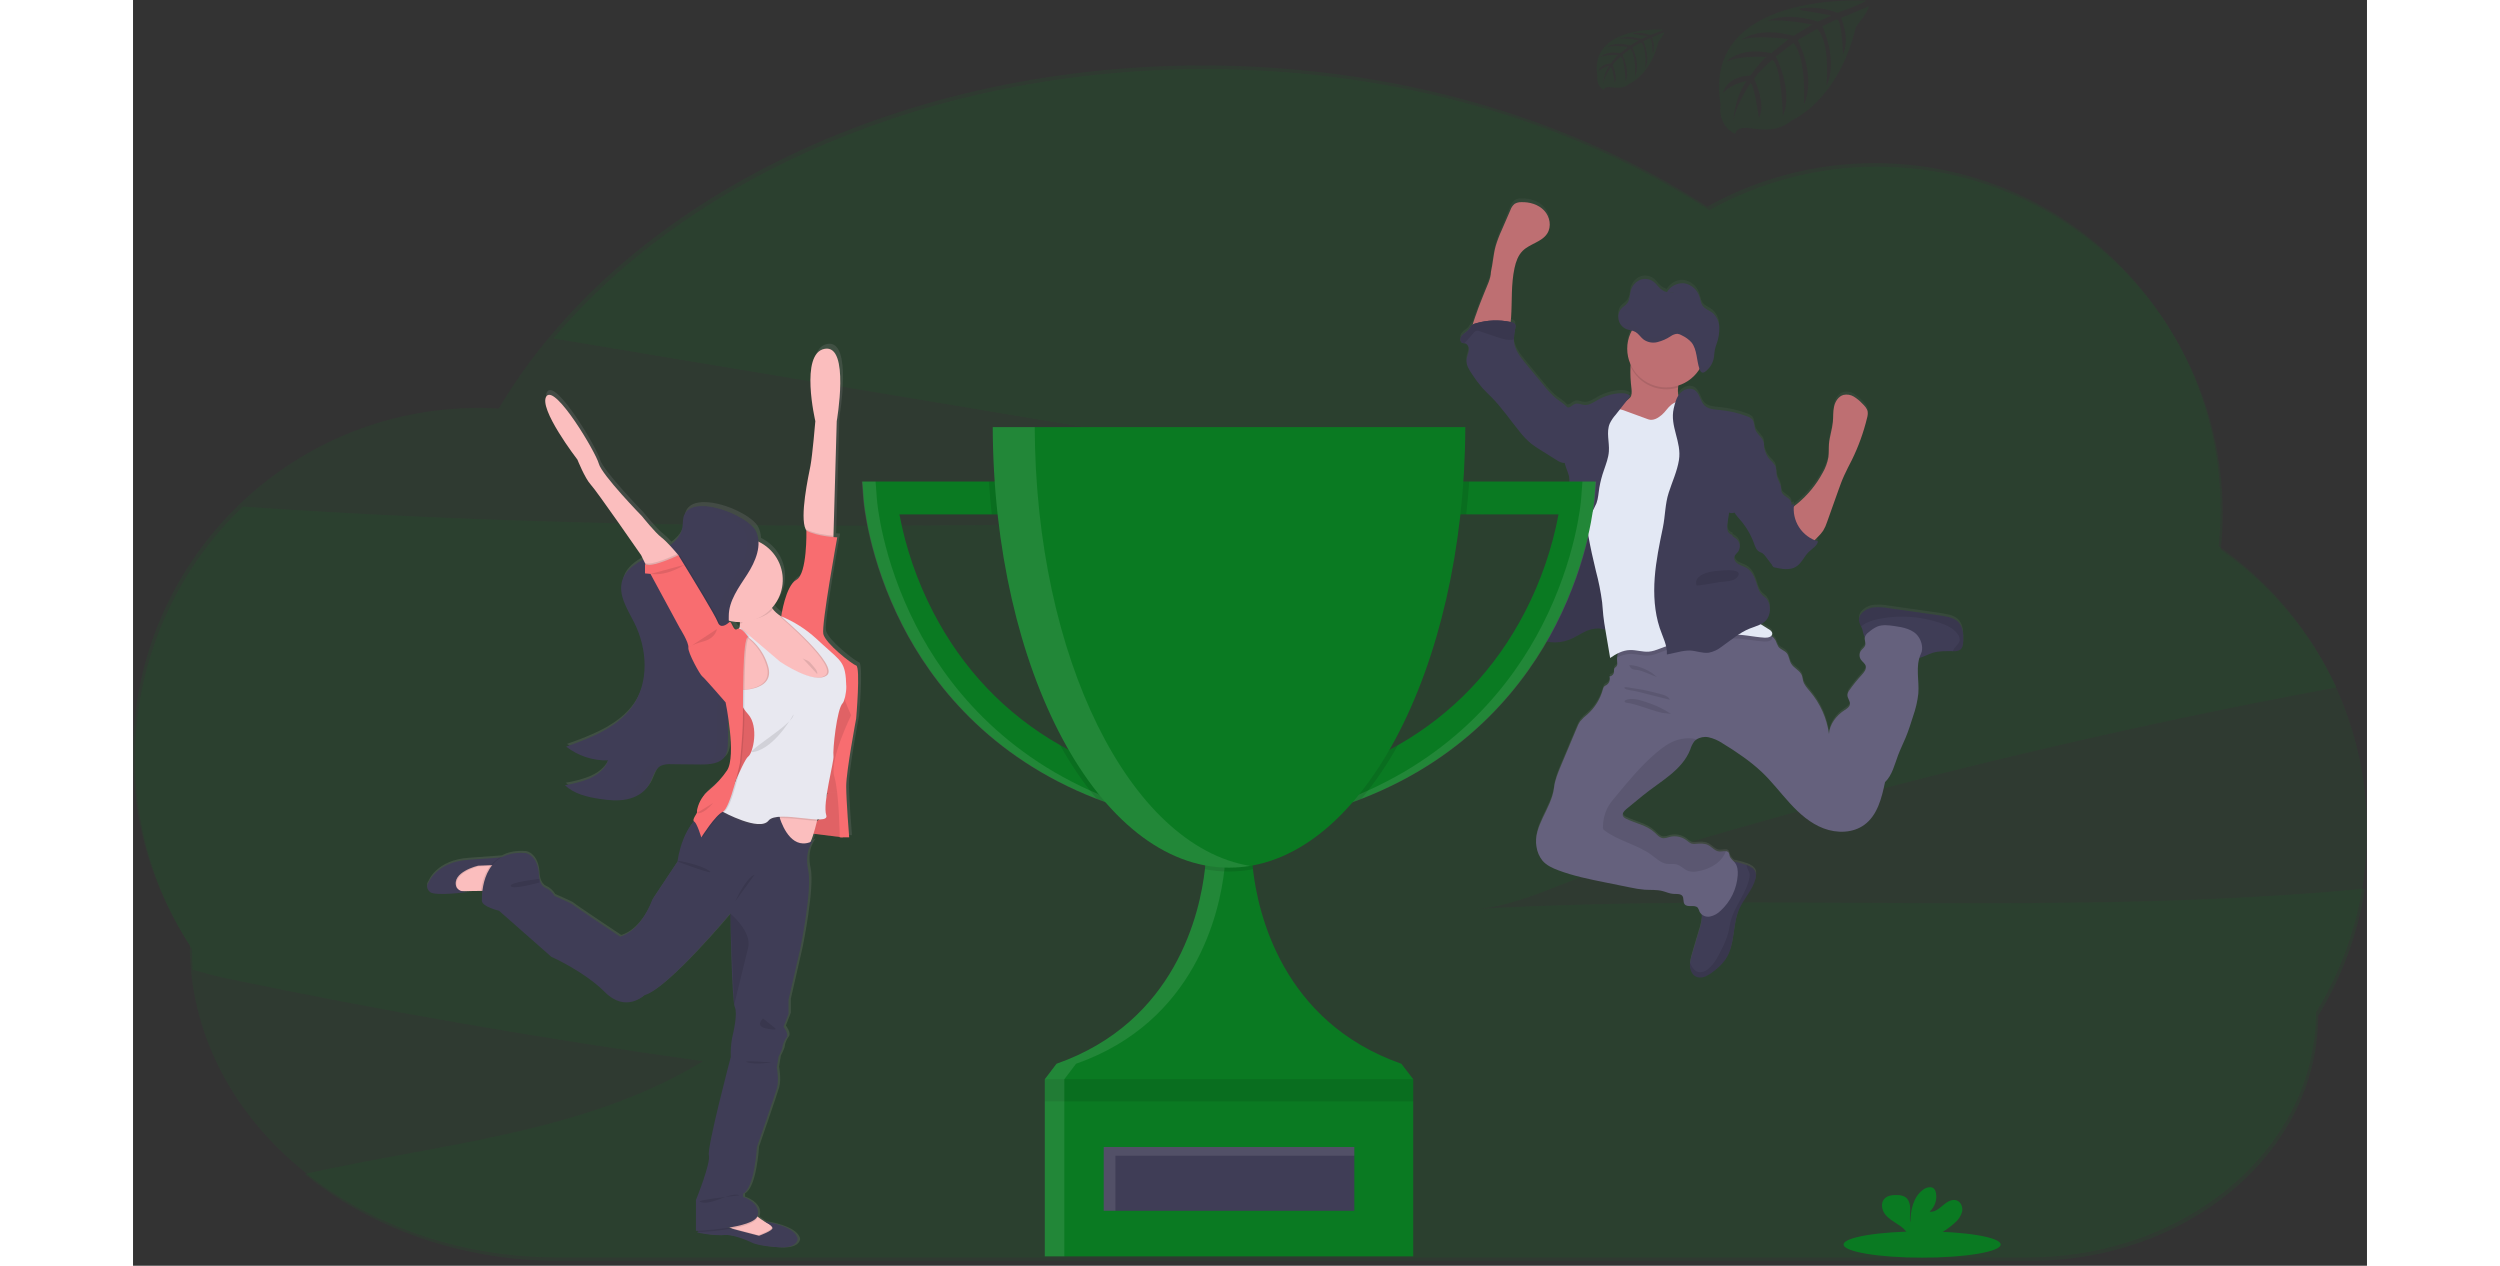 <svg width="397" height="201" viewBox="0 0 443 251" fill="none" xmlns="http://www.w3.org/2000/svg">
<rect x="0" y="0" width="443" height="251" fill="#333333" stroke="none"/>
<g clip-path="url(#clip0)">
<path opacity="0.1" d="M266.311 180.257C274.869 179.775 285.487 174.032 293.743 171.491C303.514 168.493 313.324 165.608 323.173 162.837C357.459 153.184 392.113 144.96 427.135 138.163C430.403 137.527 433.677 136.906 436.955 136.301C431.848 125.382 423.936 115.98 414.008 109.034C414.262 106.643 414.391 104.242 414.395 101.838C414.395 63.855 383.714 33.063 345.854 33.063C334.198 33.05 322.737 36.027 312.59 41.702C285.793 24.262 250.818 13.707 212.551 13.707C158.175 13.707 110.44 35.021 83.392 67.115L210.514 88.364L288.481 101.39C199.598 104.015 110.44 106.624 21.813 100.463C10.114 111.663 2.709 126.535 0.864 142.538C-0.981 158.541 2.849 174.681 11.699 188.2C11.699 189.575 11.757 190.939 11.861 192.292C14.119 192.931 16.299 193.552 18.255 193.958C49.649 200.52 81.245 206.011 113.043 210.433C89.611 224.727 61.075 226.75 34.046 232.804C47.135 243.493 64.909 250.045 84.495 250.045H376.132C407.711 250.045 433.307 228.294 433.307 201.46C438.046 193.728 441.204 185.151 442.601 176.215C384.167 181.798 325.005 176.951 266.311 180.257Z" fill="#0A7A22"/>
<path opacity="0.1" d="M443 164.787C443.031 153.727 440.374 142.823 435.252 132.993C430.13 123.162 422.694 114.695 413.57 108.306C413.822 105.917 413.952 103.516 413.957 101.114C413.957 63.131 383.261 32.35 345.416 32.35C333.759 32.338 322.298 35.313 312.149 40.986C285.352 23.538 250.373 12.979 212.106 12.979C149.861 12.979 96.283 40.928 72.522 81.008C71.201 80.931 69.873 80.889 68.533 80.889C30.685 80.889 -0.008 111.681 -0.008 149.664C-0.034 163.081 3.884 176.216 11.269 187.468C11.269 221.643 43.87 249.347 84.069 249.347H375.714C407.289 249.347 432.885 227.593 432.885 200.759C439.526 189.912 443.026 177.468 443 164.787Z" fill="#0A7A22"/>
<path d="M361.789 122.65C361.235 122.229 360.586 121.948 359.899 121.83C359.175 121.665 358.435 121.562 357.699 121.447L348.165 120.087C347.203 119.91 346.222 119.858 345.246 119.933C344.756 119.973 344.279 120.109 343.843 120.332C343.407 120.556 343.02 120.863 342.705 121.236C342.421 121.583 342.266 122.016 342.264 122.462C342.317 122.911 342.465 123.345 342.698 123.734C342.79 123.916 342.869 124.104 342.934 124.297C343.025 124.731 343.139 125.159 343.275 125.581C343.317 125.672 343.372 125.757 343.437 125.834C343.439 125.855 343.439 125.877 343.437 125.899C343.333 126.427 343.67 126.979 343.519 127.489C343.387 127.926 342.957 128.19 342.686 128.554C342.505 128.812 342.405 129.117 342.398 129.431C342.391 129.745 342.478 130.054 342.647 130.32C342.938 130.765 343.464 131.067 343.615 131.577C343.813 132.247 343.279 132.895 342.802 133.412C341.926 134.364 341.116 135.374 340.378 136.435C340.171 136.696 340.037 137.006 339.991 137.335C339.948 138.002 340.595 138.588 340.483 139.251C340.394 139.772 339.879 140.09 339.433 140.4C337.788 141.473 336.467 143.197 336.335 145.147C335.913 142.044 334.614 139.123 332.587 136.718C332.033 136.059 331.425 135.397 331.197 134.561C331.112 134.228 331.096 133.872 330.98 133.55C330.593 132.535 329.361 132.098 328.823 131.163C328.436 130.504 328.436 129.657 327.956 129.079C327.475 128.5 326.72 128.37 326.306 127.811C326.099 127.432 325.923 127.037 325.779 126.631C325.606 126.299 325.361 126.009 325.063 125.78C325.006 125.735 324.946 125.693 324.885 125.654C324.949 125.597 325.001 125.527 325.036 125.449C325.071 125.371 325.09 125.287 325.09 125.201C325.09 124.753 324.641 124.458 324.25 124.236C323.746 123.952 323.254 123.646 322.774 123.328C323.298 123.087 323.752 122.719 324.095 122.259C324.525 121.573 324.702 120.761 324.598 119.96C324.572 119.314 324.328 118.695 323.905 118.202C323.661 117.945 323.355 117.761 323.1 117.52C322.437 116.88 322.213 115.934 321.938 115.06C321.574 113.911 321.005 112.704 319.944 112.095C319.432 111.8 318.836 111.662 318.337 111.351C317.837 111.041 317.419 110.455 317.593 109.892C317.709 109.508 318.069 109.244 318.313 108.918C318.605 108.497 318.716 107.98 318.624 107.478C318.532 106.975 318.244 106.53 317.822 106.237C317.535 106.056 317.183 105.899 317.125 105.57C316.9 105.512 316.697 105.393 316.538 105.227C316.379 105.06 316.271 104.852 316.226 104.627C316.139 104.177 316.139 103.714 316.226 103.263C316.327 102.551 316.426 101.841 316.524 101.133C316.695 101.203 316.878 101.24 317.063 101.24C317.247 101.24 317.43 101.203 317.601 101.133C317.936 101.671 318.325 102.175 318.763 102.635C319.942 104.013 320.86 105.59 321.473 107.29C321.694 107.903 321.919 108.589 322.492 108.915C322.689 109.026 322.914 109.083 323.107 109.202C323.346 109.367 323.551 109.575 323.711 109.815C324.176 110.424 324.641 111.029 325.102 111.639L325.125 111.731C325.137 111.785 325.158 111.836 325.187 111.884C325.273 111.979 325.391 112.04 325.52 112.052C326.945 112.378 328.544 112.677 329.779 111.907C330.895 111.217 331.383 109.853 332.327 108.941C332.997 108.294 333.946 107.792 334.136 106.88C333.91 106.811 333.687 106.731 333.47 106.639C333.663 106.447 333.857 106.225 334.12 105.972C334.503 105.602 334.848 105.195 335.15 104.758C335.477 104.218 335.737 103.642 335.925 103.041C336.671 100.937 337.42 98.831 338.171 96.723C338.527 95.727 338.883 94.724 339.333 93.754C339.797 92.704 340.347 91.697 340.854 90.666C342.164 87.986 343.174 85.172 343.867 82.276C343.99 81.88 344.031 81.465 343.987 81.053C343.879 80.391 343.371 79.87 342.887 79.398C342.401 78.877 341.846 78.422 341.238 78.046C340.932 77.858 340.592 77.732 340.237 77.675C339.882 77.619 339.519 77.633 339.17 77.716C338.179 78.004 337.555 79.007 337.327 80.015C337.098 81.023 337.183 82.061 337.087 83.08C336.947 84.555 336.436 85.981 336.312 87.459C336.246 88.314 336.312 89.18 336.208 90.034C336.017 91.152 335.623 92.227 335.046 93.206C333.79 95.542 332.09 97.616 330.039 99.313C329.803 99.509 329.559 99.697 329.326 99.907C329.326 99.743 329.353 99.574 329.377 99.409C329.208 99.453 329.044 99.51 328.885 99.582C328.904 99.388 328.885 99.193 328.827 99.007C328.517 98.091 327.138 97.858 326.891 96.927C326.849 96.696 326.827 96.463 326.825 96.229C326.743 95.413 326.182 94.724 325.988 93.93C325.81 93.199 325.946 92.398 325.601 91.72C325.307 91.296 324.961 90.91 324.571 90.57C324.106 90.044 323.77 89.419 323.591 88.743C323.541 88.555 323.495 88.36 323.44 88.172C323.499 87.747 323.451 87.314 323.301 86.912C322.949 86.046 322.039 85.49 321.709 84.613C321.454 83.931 321.566 83.08 321.082 82.551C320.825 82.299 320.51 82.111 320.164 82.004C318.392 81.321 316.532 80.886 314.638 80.712C313.577 80.617 312.408 80.563 311.649 79.824C310.762 78.965 310.72 77.421 309.682 76.758C308.768 76.172 307.475 76.605 306.766 77.429C306.659 77.55 306.561 77.678 306.472 77.812C306.342 77.299 306.315 76.765 306.39 76.241C306.39 76.111 306.417 75.977 306.429 75.858C308.177 75.293 309.665 74.13 310.627 72.579C310.627 72.579 310.627 72.579 310.627 72.602L310.673 72.72C310.785 73 310.964 73.268 311.227 73.299C311.402 73.297 311.571 73.236 311.707 73.126C311.941 72.966 312.156 72.781 312.35 72.575C312.448 72.468 312.541 72.356 312.629 72.241C312.807 72.002 312.96 71.745 313.086 71.475C313.278 71.069 313.408 70.636 313.473 70.192C313.543 69.747 313.55 69.291 313.628 68.847C313.7 68.503 313.795 68.164 313.91 67.832C313.949 67.721 313.988 67.609 314.023 67.498C314.058 67.387 314.108 67.238 314.147 67.115C314.389 66.327 314.519 65.51 314.534 64.686C314.534 64.548 314.534 64.41 314.534 64.272C314.52 63.735 314.397 63.206 314.174 62.715C313.951 62.225 313.631 61.784 313.233 61.418C312.567 60.878 311.684 60.652 311.196 59.92C310.878 59.429 310.809 58.797 310.623 58.223C310.422 57.535 310.03 56.917 309.492 56.438C308.954 55.959 308.292 55.639 307.579 55.514C306.721 55.421 305.86 55.655 305.17 56.169L305.116 56.211C304.732 56.501 304.407 56.86 304.156 57.269C303.644 57.129 303.176 56.866 302.793 56.502C302.406 56.146 302.107 55.698 301.716 55.353C301.351 55.022 300.902 54.794 300.417 54.693C299.932 54.592 299.429 54.621 298.959 54.778C298.476 54.97 298.045 55.272 297.702 55.661C297.36 56.049 297.115 56.512 296.988 57.012C296.775 57.801 296.814 58.709 296.369 59.368C296.024 59.882 295.459 60.135 295.064 60.602C294.818 60.898 294.651 61.249 294.576 61.625C294.529 61.835 294.507 62.05 294.51 62.265C294.51 62.361 294.51 62.456 294.533 62.548C294.533 62.548 294.533 62.579 294.533 62.594C294.547 62.699 294.569 62.803 294.599 62.904C294.709 63.293 294.906 63.652 295.176 63.954C295.431 64.244 295.751 64.472 296.109 64.621C296.256 64.677 296.406 64.725 296.558 64.763L297.019 64.866L297.182 64.904C296.626 65.938 296.317 67.083 296.279 68.253C296.242 69.423 296.476 70.585 296.965 71.651C296.965 71.759 296.938 71.866 296.926 71.973C296.863 73.482 296.93 74.993 297.128 76.49C297.182 77.084 297.213 77.739 296.845 78.211C296.677 78.396 296.489 78.562 296.283 78.705C296.492 78.437 296.705 78.172 296.922 77.908C296.376 77.364 295.513 77.295 294.738 77.349C293.239 77.459 291.784 77.899 290.479 78.636C289.611 79.13 288.721 79.785 287.729 79.67C287.145 79.605 286.568 79.287 285.998 79.44C285.678 79.57 285.38 79.746 285.112 79.962C284.9 80.112 284.644 80.19 284.384 80.184C283.776 79.444 282.835 78.942 282.107 78.341C281.278 77.611 280.52 76.807 279.841 75.939C278.587 74.441 277.336 72.939 276.104 71.425C275.067 70.153 274.002 68.778 273.82 67.15C273.801 66.988 273.792 66.826 273.793 66.663C273.818 65.889 273.916 65.12 274.087 64.364C274.133 64.182 274.133 63.991 274.087 63.809C273.971 63.426 273.525 63.284 273.142 63.2C273.192 62.904 273.227 62.602 273.247 62.315C273.463 59.02 273.227 55.671 273.932 52.445C274.199 51.204 274.637 49.947 275.539 49.047C276.952 47.633 279.318 47.292 280.403 45.618C281.309 44.223 280.949 42.25 279.81 41.02C278.672 39.79 276.918 39.288 275.249 39.35C274.78 39.334 274.318 39.456 273.92 39.702C273.549 40.029 273.271 40.446 273.115 40.913L271.454 44.909C270.972 45.949 270.566 47.022 270.238 48.12C269.773 49.798 269.669 51.568 269.301 53.261C269.301 54.564 268.453 56.188 267.988 57.388C267.469 58.736 266.908 60.069 266.439 61.445C266.323 61.79 265.916 62.813 265.664 63.744C265.569 63.798 265.481 63.864 265.401 63.939C265.199 64.195 265.015 64.466 264.851 64.747C264.499 65.207 263.926 65.452 263.539 65.897C263.151 66.341 263.07 67.157 263.608 67.379C263.718 67.416 263.83 67.44 263.945 67.452C264.016 67.458 264.086 67.47 264.154 67.487C264.735 67.648 264.964 68.372 264.878 68.969C264.793 69.567 264.491 70.119 264.441 70.717C264.336 71.774 264.964 72.759 265.568 73.647C266.193 74.611 266.884 75.531 267.636 76.402C268.182 77.008 268.797 77.552 269.347 78.134C271.442 80.264 273.107 82.754 274.989 85.069C275.666 85.942 276.436 86.741 277.285 87.452C277.84 87.881 278.421 88.276 279.024 88.635L282.261 90.666C282.629 90.932 283.044 91.126 283.485 91.237C283.629 91.256 283.775 91.256 283.919 91.237C283.938 91.333 283.954 91.425 283.977 91.52C284.229 92.524 284.782 93.436 284.844 94.459C284.906 95.482 284.813 96.528 284.887 97.562C284.957 98.516 285.17 99.478 285.224 100.417C285.332 102.225 284.883 104.011 284.449 105.781C283.795 108.371 283.4 111.014 282.126 113.363C281.77 114.01 281.351 114.669 281.351 115.409C281.351 115.497 281.351 115.589 281.375 115.677L280.794 116.003C280.623 116.098 280.453 116.194 280.298 116.294C279.562 116.769 278.776 117.294 278.474 118.114C278.23 118.776 278.343 119.535 278.048 120.179C278.034 120.208 278.019 120.236 278.002 120.263C277.692 120.861 277.076 121.305 276.937 121.96C276.832 122.462 277.034 122.995 276.937 123.493C276.937 123.493 276.937 123.493 276.937 123.512C276.849 123.762 276.779 124.018 276.728 124.278C276.724 124.363 276.732 124.448 276.751 124.531C276.825 124.821 276.987 125.082 277.216 125.278C277.355 125.411 277.507 125.53 277.669 125.634C277.834 125.742 278.004 125.841 278.18 125.933L278.281 125.987C278.428 126.064 278.575 126.136 278.726 126.205L278.827 126.247C279.001 126.324 279.179 126.393 279.357 126.454L279.481 126.493C279.621 126.539 279.764 126.581 279.907 126.615L280.004 126.646L280.093 126.665L280.48 126.745L280.623 126.772C280.794 126.8 280.968 126.823 281.146 126.841H281.301C281.433 126.841 281.561 126.86 281.688 126.864H281.87C282.006 126.864 282.138 126.864 282.258 126.864H282.397C282.579 126.864 282.761 126.837 282.943 126.814H283.001C283.164 126.791 283.326 126.765 283.489 126.73L283.613 126.703C283.764 126.669 283.915 126.634 284.066 126.588L284.147 126.565C284.329 126.512 284.511 126.454 284.689 126.385C285.306 126.135 285.904 125.842 286.479 125.508C286.866 125.297 287.253 125.083 287.64 124.887C287.927 124.744 288.222 124.616 288.523 124.504C289.256 124.195 290.052 124.063 290.847 124.121C291.239 124.174 291.627 124.252 292.008 124.355C292.008 124.397 292.008 124.439 292.008 124.481C292.323 126.32 292.634 128.159 292.942 129.998C293.448 129.637 293.985 129.318 294.545 129.044C294.44 129.322 294.371 129.612 294.339 129.906C294.316 130.134 294.316 130.364 294.339 130.592C294.374 130.956 294.452 131.358 294.231 131.646C294.095 131.822 293.844 131.922 293.77 132.121C293.716 132.325 293.703 132.537 293.731 132.745C293.716 132.983 293.614 133.208 293.445 133.378C293.276 133.548 293.05 133.653 292.81 133.672C292.921 133.981 292.923 134.317 292.817 134.627C292.711 134.937 292.503 135.203 292.225 135.381C292.063 135.458 291.912 135.556 291.776 135.672C291.643 135.842 291.554 136.04 291.516 136.251C291.005 138.148 289.952 139.86 288.484 141.182C287.934 141.61 287.431 142.095 286.986 142.63C286.71 143.044 286.483 143.487 286.308 143.952C285.275 146.45 284.227 148.949 283.164 151.45C282.575 152.848 282.002 154.27 281.816 155.775C281.351 159.905 277.634 163.407 278.331 167.507C278.472 168.531 278.889 169.498 279.539 170.307C280.314 171.231 281.475 171.759 282.637 172.189C285.623 173.338 288.771 173.966 291.908 174.598L296.833 175.598C297.8 175.818 298.781 175.972 299.769 176.058C300.957 176.139 302.177 176.027 303.335 176.326C304.051 176.51 304.737 176.851 305.476 176.89C306.111 176.924 306.894 176.79 307.269 177.303C307.645 177.817 307.354 178.495 307.711 178.951C308.284 179.675 309.682 178.951 310.305 179.633C310.476 179.895 310.606 180.18 310.692 180.479C310.787 180.665 310.919 180.829 311.08 180.962C311.118 181.178 311.133 181.398 311.126 181.617C311.045 182.507 310.858 183.384 310.569 184.23C310.104 185.786 309.64 187.343 309.178 188.901C309.002 189.451 308.872 190.015 308.791 190.586C308.762 190.864 308.762 191.144 308.791 191.422C308.872 192.268 309.364 193.142 310.181 193.418C310.815 193.584 311.489 193.501 312.063 193.188C312.617 192.902 313.137 192.555 313.612 192.153C314.47 191.512 315.223 190.744 315.847 189.878C317.783 187.012 317.155 183.135 318.515 179.966C319.417 177.851 321.175 176.135 321.76 173.905C321.897 173.481 321.913 173.027 321.806 172.595C321.562 171.828 320.737 171.392 319.967 171.116H319.932C319.299 170.893 318.652 170.71 317.996 170.568C317.833 170.533 317.667 170.507 317.5 170.48C317.132 170.183 316.839 169.805 316.644 169.376C316.614 169.148 316.553 168.925 316.462 168.714C316.401 168.622 316.318 168.547 316.221 168.493C316.124 168.44 316.016 168.411 315.905 168.407C315.517 168.369 314.999 168.507 314.576 168.476C313.713 168.415 313.14 167.576 312.365 167.189C311.591 166.802 310.751 166.898 309.926 166.955C309.631 166.995 309.331 166.977 309.043 166.901C308.699 166.745 308.385 166.531 308.113 166.269C307.637 165.902 307.081 165.65 306.488 165.532C305.896 165.415 305.285 165.435 304.702 165.591C304.331 165.739 303.939 165.827 303.54 165.852C302.785 165.809 302.251 165.143 301.693 164.637C300.167 163.254 297.995 162.89 296.144 161.982C295.861 161.878 295.624 161.677 295.478 161.415C295.265 160.894 295.745 160.373 296.179 160.016L299.362 157.4C302.847 154.534 307.203 152.377 308.822 148.174C308.991 147.61 309.253 147.078 309.597 146.599C309.722 146.453 309.866 146.324 310.026 146.216C310.731 145.765 311.584 145.6 312.408 145.756C313.412 145.979 314.364 146.39 315.212 146.967C316.598 147.797 317.947 148.691 319.258 149.649C320.557 150.568 321.793 151.571 322.956 152.653C324.989 154.568 326.682 156.84 328.575 158.905C330.469 160.97 332.633 162.898 335.263 163.886C337.892 164.875 341.071 164.832 343.329 163.174C345.935 161.258 346.771 157.833 347.43 154.691C348.882 153.304 349.319 151.193 350.028 149.327C350.473 148.143 351.043 147.028 351.523 145.848C352.096 144.461 352.545 143.029 352.994 141.599C353.503 140.164 353.849 138.678 354.024 137.167C354.21 134.78 353.564 132.24 354.241 129.998C355.136 129.803 355.949 129.305 356.828 129.014C358.137 128.588 359.539 128.657 360.925 128.665H361.014C361.492 128.715 361.972 128.603 362.377 128.347C362.842 127.964 362.915 127.309 362.939 126.715C362.993 125.247 362.9 123.6 361.789 122.65ZM305.682 57.295C305.361 57.374 305.03 57.397 304.702 57.364L305.682 57.295Z" fill="url(#paint0_linear)"/>
<path d="M307.207 81.532C306.738 81.927 306.189 82.215 305.596 82.379L302.851 83.352C301.36 83.881 299.803 84.414 298.231 84.222C297.352 84.115 293.584 83.567 293.015 82.889C292.148 81.839 295.187 80.295 296.225 79.41C296.46 79.243 296.678 79.053 296.876 78.843C297.263 78.376 297.213 77.72 297.159 77.13C296.962 75.636 296.894 74.127 296.957 72.621C296.987 72.262 297.039 71.905 297.112 71.552C297.499 69.79 299.157 70.433 300.466 70.901C302.041 71.407 303.565 72.06 305.016 72.851C305.458 73.076 305.842 73.399 306.139 73.793C306.712 74.651 306.483 75.778 306.39 76.858C306.309 77.697 306.313 78.502 306.843 79.111C307.11 79.344 307.355 79.6 307.575 79.877C307.699 80.156 307.73 80.467 307.664 80.764C307.598 81.062 307.438 81.331 307.207 81.532Z" fill="#BE6F72"/>
<path d="M269.281 53.92C269.669 52.223 269.754 50.472 270.218 48.79C270.546 47.697 270.953 46.628 271.434 45.591L273.142 41.649C273.298 41.183 273.576 40.767 273.948 40.442C274.346 40.198 274.808 40.075 275.276 40.089C276.945 40.028 278.699 40.541 279.837 41.756C280.976 42.971 281.336 44.936 280.43 46.327C279.346 48.001 276.98 48.338 275.566 49.748C274.664 50.648 274.226 51.901 273.959 53.139C273.254 56.357 273.491 59.694 273.274 62.981C273.204 64.004 273.003 65.173 272.112 65.702C271.574 65.963 270.975 66.078 270.377 66.035L267.837 66.077C267.411 66.077 265.866 66.341 265.583 66.023C265.088 65.468 266.218 62.702 266.424 62.085C266.88 60.717 267.442 59.384 267.972 58.039C268.433 56.84 269.281 55.219 269.281 53.92Z" fill="#BE6F72"/>
<path d="M321.733 174.285C321.148 176.499 319.39 178.223 318.488 180.334C317.128 183.495 317.74 187.361 315.819 190.219C315.196 191.087 314.443 191.856 313.585 192.499C313.11 192.899 312.59 193.244 312.036 193.529C311.462 193.843 310.788 193.925 310.154 193.759C309.337 193.483 308.845 192.61 308.764 191.767C308.735 191.49 308.735 191.212 308.764 190.935C308.845 190.365 308.975 189.802 309.151 189.253C309.616 187.703 310.079 186.15 310.541 184.595C310.831 183.751 311.018 182.876 311.099 181.989C311.149 181.024 310.53 179.767 310.793 178.867C310.913 178.461 311.362 178.101 311.568 177.76C311.859 177.269 312.083 176.742 312.234 176.193C312.551 175.124 312.768 173.982 313.434 173.082C313.869 172.548 314.377 172.077 314.944 171.683C315.363 171.32 315.854 171.047 316.385 170.882C316.9 170.793 317.429 170.818 317.934 170.955C318.591 171.094 319.237 171.276 319.87 171.499H319.905C320.679 171.775 321.5 172.2 321.744 172.974C321.863 173.404 321.859 173.857 321.733 174.285Z" fill="#3F3D56"/>
<path d="M362.935 127.183C362.911 127.777 362.838 128.439 362.373 128.811C361.968 129.067 361.488 129.179 361.01 129.129H360.905C359.523 129.129 358.117 129.052 356.808 129.478C355.813 129.803 354.899 130.401 353.862 130.52C352.433 130.681 351.089 129.907 349.823 129.233C348.63 128.597 347.407 128.022 346.156 127.508C345.335 127.175 343.658 126.961 343.263 126.072C343.128 125.651 343.014 125.224 342.922 124.792C342.857 124.599 342.778 124.411 342.686 124.229C342.454 123.841 342.306 123.409 342.252 122.961C342.254 122.514 342.409 122.082 342.694 121.735C343.01 121.365 343.396 121.06 343.832 120.839C344.267 120.617 344.742 120.483 345.23 120.444C346.206 120.369 347.187 120.42 348.15 120.597L357.684 121.953C358.419 122.057 359.159 122.16 359.883 122.336C360.571 122.454 361.219 122.736 361.773 123.156C362.9 124.091 362.993 125.735 362.935 127.183Z" fill="#3F3D56"/>
<path d="M354.555 129.634C353.393 132.06 354.23 134.929 354.021 137.611C353.845 139.118 353.5 140.601 352.991 142.033C352.541 143.458 352.092 144.887 351.519 146.27C351.039 147.419 350.47 148.569 350.024 149.741C349.316 151.611 348.863 153.714 347.426 155.105C346.768 158.239 345.931 161.664 343.325 163.564C341.06 165.22 337.904 165.277 335.259 164.277C332.614 163.277 330.465 161.361 328.571 159.296C326.678 157.231 324.986 154.982 322.953 153.059C321.787 151.977 320.549 150.975 319.247 150.059C317.935 149.117 316.586 148.23 315.2 147.4C314.351 146.826 313.4 146.416 312.396 146.193C311.572 146.037 310.719 146.202 310.015 146.653C309.855 146.761 309.71 146.89 309.585 147.036C309.24 147.514 308.979 148.044 308.811 148.607C307.184 152.799 302.82 154.952 299.335 157.81L296.152 160.419C295.718 160.775 295.238 161.296 295.451 161.814C295.597 162.075 295.834 162.276 296.117 162.381C297.968 163.285 300.14 163.649 301.666 165.028C302.224 165.534 302.758 166.2 303.513 166.239C303.912 166.216 304.304 166.129 304.675 165.982C305.258 165.826 305.869 165.806 306.461 165.923C307.053 166.04 307.609 166.291 308.086 166.656C308.358 166.918 308.672 167.132 309.016 167.289C309.304 167.364 309.604 167.382 309.899 167.342C310.724 167.285 311.599 167.212 312.338 167.576C313.078 167.94 313.686 168.798 314.549 168.859C314.972 168.89 315.475 168.752 315.878 168.79C315.989 168.794 316.097 168.823 316.194 168.877C316.291 168.93 316.374 169.006 316.435 169.097C316.526 169.307 316.587 169.529 316.617 169.756C316.776 170.296 317.31 170.626 317.659 171.07C318.193 171.752 318.271 172.679 318.217 173.541C318.041 176.237 316.827 178.763 314.824 180.598C314.256 181.173 313.531 181.573 312.737 181.748C312.34 181.83 311.926 181.787 311.555 181.624C311.184 181.461 310.874 181.187 310.669 180.84C310.583 180.542 310.452 180.257 310.282 179.997C309.659 179.319 308.261 180.039 307.688 179.315C307.331 178.863 307.587 178.139 307.246 177.671C306.905 177.204 306.084 177.288 305.453 177.261C304.714 177.223 304.028 176.878 303.312 176.698C302.15 176.399 300.934 176.51 299.745 176.43C298.757 176.344 297.777 176.19 296.81 175.97L291.884 174.974C288.748 174.342 285.6 173.702 282.614 172.572C281.472 172.143 280.322 171.614 279.516 170.695C278.867 169.887 278.449 168.92 278.308 167.898C277.607 163.81 281.324 160.316 281.793 156.197C281.96 154.695 282.567 153.277 283.141 151.883C284.191 149.39 285.239 146.896 286.285 144.4C286.454 143.936 286.675 143.491 286.943 143.075C287.389 142.541 287.891 142.057 288.442 141.63C289.909 140.313 290.962 138.605 291.474 136.711C291.512 136.5 291.601 136.302 291.733 136.132C291.871 136.019 292.022 135.922 292.183 135.845C292.459 135.667 292.667 135.402 292.773 135.093C292.879 134.783 292.877 134.448 292.767 134.14C293.008 134.12 293.233 134.016 293.402 133.846C293.571 133.676 293.673 133.451 293.689 133.213C293.661 133.006 293.674 132.795 293.728 132.592C293.821 132.393 294.053 132.293 294.189 132.117C294.409 131.83 294.332 131.428 294.297 131.067C294.274 130.839 294.274 130.61 294.297 130.382C294.382 129.57 294.749 128.813 295.335 128.24C296.26 127.34 297.577 127.573 298.855 127.359C300.129 127.086 301.374 126.693 302.572 126.182C305.932 124.873 309.47 124.063 313.07 123.78C316.688 123.499 320.322 124.071 323.673 125.451C324.16 125.646 324.62 125.904 325.04 126.217C325.338 126.444 325.582 126.733 325.756 127.064C325.899 127.469 326.075 127.863 326.283 128.24C326.697 128.799 327.479 128.979 327.932 129.508C328.385 130.037 328.424 130.929 328.8 131.585C329.338 132.519 330.585 132.952 330.957 133.968C331.073 134.29 331.088 134.642 331.174 134.975C331.383 135.811 332.01 136.47 332.564 137.129C334.594 139.531 335.894 142.454 336.312 145.557C336.436 143.615 337.757 141.895 339.41 140.822C339.855 140.535 340.37 140.217 340.46 139.695C340.572 139.036 339.925 138.45 339.968 137.78C340.015 137.452 340.148 137.143 340.355 136.883C341.093 135.825 341.903 134.818 342.779 133.868C343.255 133.351 343.79 132.719 343.592 132.037C343.441 131.527 342.915 131.228 342.624 130.784C342.455 130.519 342.368 130.21 342.375 129.897C342.382 129.583 342.482 129.279 342.663 129.021C342.934 128.658 343.364 128.393 343.495 127.96C343.646 127.451 343.31 126.899 343.414 126.374C343.556 125.954 343.837 125.593 344.212 125.351C344.726 124.888 345.31 124.508 345.943 124.225C346.965 123.842 348.104 123.983 349.188 124.133C351 124.382 353.033 124.765 354.055 126.267C354.71 127.205 355.043 128.631 354.555 129.634Z" fill="#65617D"/>
<path opacity="0.1" d="M362.935 127.183C362.911 127.777 362.838 128.439 362.373 128.811C361.969 129.067 361.488 129.179 361.01 129.129H360.906C361.064 128.332 362.044 127.876 362.214 127.068C362.244 126.82 362.221 126.568 362.148 126.329C362.074 126.089 361.952 125.868 361.789 125.677C360.96 124.57 359.628 123.957 358.303 123.509C354.562 122.239 350.554 121.943 346.663 122.647C345.605 122.817 344.576 123.13 343.604 123.578C343.282 123.777 342.971 123.994 342.674 124.229C342.442 123.841 342.294 123.409 342.241 122.961C342.242 122.514 342.398 122.082 342.682 121.735C342.998 121.365 343.385 121.06 343.82 120.839C344.255 120.617 344.731 120.483 345.219 120.444C346.194 120.369 347.176 120.42 348.138 120.597L357.672 121.953C358.408 122.057 359.148 122.16 359.872 122.336C360.559 122.454 361.208 122.736 361.761 123.156C362.9 124.091 362.993 125.735 362.935 127.183Z" fill="black"/>
<path opacity="0.1" d="M321.733 174.285C321.148 176.499 319.39 178.223 318.488 180.334C317.128 183.495 317.74 187.361 315.819 190.219C315.196 191.087 314.443 191.856 313.585 192.499C313.11 192.899 312.59 193.244 312.036 193.529C311.462 193.843 310.788 193.925 310.154 193.759C309.337 193.483 308.845 192.61 308.764 191.767C308.735 191.49 308.735 191.212 308.764 190.935L308.787 190.997C309.124 191.801 309.674 192.644 310.541 192.786C310.867 192.809 311.194 192.766 311.502 192.658C311.81 192.551 312.092 192.382 312.33 192.161C313.608 191.146 314.352 189.633 315.06 188.173C315.615 187.12 316.054 186.012 316.369 184.867C316.524 184.215 316.598 183.549 316.757 182.897C317.492 179.733 319.998 177.15 320.551 173.944C320.597 173.723 320.607 173.497 320.582 173.273C320.509 172.981 320.397 172.7 320.249 172.438C320.115 172.141 320.016 171.83 319.955 171.511C320.73 171.787 321.551 172.212 321.795 172.986C321.895 173.416 321.873 173.865 321.733 174.285Z" fill="black"/>
<path opacity="0.1" d="M315.885 168.791C315.527 169.718 314.924 170.533 314.139 171.151C313.037 171.982 311.746 172.534 310.379 172.76C309.743 172.921 309.075 172.913 308.443 172.737C307.583 172.442 306.963 171.645 306.084 171.415C305.457 171.247 304.783 171.396 304.148 171.304C303.006 171.147 302.119 170.285 301.197 169.595C298.375 167.496 294.669 166.818 291.846 164.718C291.72 164.642 291.616 164.535 291.544 164.408C291.49 164.27 291.47 164.122 291.486 163.975C291.496 162.701 291.785 161.445 292.334 160.293C292.783 159.489 293.317 158.735 293.929 158.044C296.458 154.979 298.998 151.891 302.026 149.305C303.296 148.22 304.683 147.209 306.286 146.719C307.176 146.447 308.934 146.19 310.019 146.65C309.859 146.758 309.714 146.887 309.589 147.033C309.244 147.51 308.982 148.041 308.814 148.604C307.184 152.799 302.82 154.952 299.335 157.81L296.152 160.419C295.718 160.776 295.238 161.297 295.451 161.814C295.597 162.076 295.834 162.277 296.117 162.381C297.968 163.285 300.14 163.649 301.666 165.028C302.224 165.534 302.758 166.201 303.513 166.239C303.912 166.216 304.304 166.129 304.675 165.982C305.258 165.826 305.869 165.806 306.461 165.923C307.053 166.04 307.609 166.291 308.086 166.657C308.357 166.918 308.672 167.132 309.016 167.289C309.304 167.364 309.604 167.382 309.899 167.343C310.724 167.285 311.599 167.212 312.338 167.576C313.078 167.94 313.686 168.798 314.549 168.86C314.979 168.89 315.483 168.745 315.885 168.791Z" fill="black"/>
<path d="M280.271 116.792C279.535 117.259 278.753 117.788 278.451 118.6C278.203 119.263 278.319 120.022 278.021 120.665C277.723 121.309 277.053 121.757 276.906 122.447C276.801 122.949 277.007 123.478 276.906 123.98C276.818 124.241 276.747 124.507 276.693 124.776C276.654 125.347 277.15 125.811 277.634 126.129C278.665 126.792 279.838 127.207 281.06 127.34C282.282 127.473 283.518 127.321 284.67 126.895C285.704 126.512 286.637 125.888 287.629 125.397C288.595 124.846 289.701 124.58 290.816 124.631C291.455 124.7 292.066 124.93 292.705 125.014C293.021 125.076 293.347 125.061 293.655 124.97C293.964 124.879 294.245 124.715 294.475 124.493C294.672 124.223 294.805 123.913 294.862 123.585C295.4 121.482 295.157 119.252 294.645 117.137C294.134 115.022 293.36 112.988 292.814 110.884C292.426 109.325 292.128 107.727 291.482 106.252C290.835 104.777 289.747 103.405 288.225 102.842C288.105 102.784 287.969 102.766 287.838 102.792C287.74 102.833 287.654 102.896 287.586 102.976C286.382 104.239 285.475 105.748 284.93 107.398C284.322 109.233 284.155 111.179 283.597 113.022C283.357 113.788 283.048 114.815 282.436 115.401C281.824 115.987 280.964 116.351 280.271 116.792Z" fill="#3F3D56"/>
<path opacity="0.1" d="M294.874 123.574C294.809 123.903 294.67 124.213 294.467 124.482C294.238 124.705 293.956 124.868 293.648 124.959C293.339 125.049 293.013 125.063 292.697 124.999C292.062 124.922 291.451 124.688 290.812 124.616C289.697 124.565 288.591 124.831 287.625 125.382C286.633 125.872 285.688 126.481 284.662 126.876C283.161 127.439 281.521 127.532 279.965 127.14C279.139 126.935 278.353 126.593 277.642 126.129C277.154 125.815 276.662 125.363 276.701 124.777C276.755 124.508 276.826 124.243 276.914 123.983C277.014 123.482 276.813 122.953 276.914 122.451C277.061 121.761 277.735 121.302 278.029 120.666C278.323 120.03 278.211 119.267 278.455 118.604C278.757 117.788 279.543 117.263 280.279 116.792C281.014 116.321 281.89 115.961 282.478 115.39C282.554 115.301 282.623 115.206 282.683 115.106C283.108 114.459 283.419 113.745 283.605 112.995C284.174 111.149 284.329 109.206 284.933 107.367C285.481 105.719 286.39 104.211 287.594 102.95C287.658 102.867 287.744 102.804 287.841 102.766C287.972 102.739 288.108 102.756 288.229 102.812C289.747 103.379 290.835 104.75 291.485 106.225C292.136 107.7 292.411 109.29 292.817 110.854C293.36 112.957 294.138 114.999 294.649 117.11C295.16 119.221 295.412 121.466 294.874 123.574Z" fill="black"/>
<path opacity="0.1" d="M306.39 76.847C304.569 77.419 302.599 77.306 300.858 76.528C299.116 75.75 297.727 74.363 296.957 72.633C296.987 72.274 297.039 71.917 297.112 71.564C297.499 69.801 299.157 70.445 300.465 70.912C302.041 71.419 303.564 72.072 305.015 72.862C305.457 73.088 305.842 73.41 306.138 73.805C306.712 74.652 306.483 75.778 306.39 76.847Z" fill="black"/>
<path d="M304.051 76.824C308.329 76.824 311.796 73.394 311.796 69.162C311.796 64.93 308.329 61.499 304.051 61.499C299.774 61.499 296.307 64.93 296.307 69.162C296.307 73.394 299.774 76.824 304.051 76.824Z" fill="#BE6F72"/>
<path opacity="0.1" d="M325.067 126.424C325.067 127.06 324.196 127.263 323.549 127.228C321.225 127.094 318.952 126.462 316.652 126.654C313.744 126.914 311.072 128.504 308.156 128.65C307.033 128.707 305.891 128.542 304.783 128.745C303.351 129.01 302.073 129.872 300.613 129.994C299.346 130.102 298.096 129.631 296.829 129.68C295.944 129.733 295.081 129.976 294.301 130.393C294.386 129.582 294.752 128.825 295.339 128.251C296.264 127.351 297.581 127.585 298.859 127.37C300.133 127.098 301.378 126.704 302.576 126.194C305.936 124.884 309.474 124.074 313.074 123.792C316.69 123.507 320.322 124.076 323.673 125.451C324.16 125.646 324.62 125.904 325.04 126.217C325.061 126.284 325.07 126.354 325.067 126.424Z" fill="black"/>
<path d="M300.469 83.153L297.333 82.004L296.008 81.521C295.469 81.297 294.901 81.148 294.32 81.076C292.802 80.962 291.373 81.962 290.564 83.237C289.755 84.513 289.449 86.034 289.189 87.517C288.833 89.545 288.531 91.581 288.283 93.624C288.016 95.469 287.88 97.331 287.876 99.195C287.966 103.938 288.98 108.616 290.095 113.233C290.642 115.28 291.054 117.359 291.331 119.458C291.424 120.324 291.466 121.194 291.559 122.064C291.66 123.041 291.822 124.006 291.985 124.976L292.918 130.481C294.08 129.665 295.401 128.949 296.829 128.906C298.096 128.86 299.35 129.328 300.613 129.221C302.065 129.102 303.351 128.24 304.783 127.975C305.891 127.772 307.033 127.933 308.16 127.88C311.072 127.734 313.748 126.14 316.652 125.884C318.956 125.677 321.245 126.32 323.553 126.454C324.196 126.493 325.067 126.29 325.067 125.65C325.067 125.205 324.618 124.91 324.227 124.688C322.383 123.59 320.629 122.351 318.979 120.983C317.454 119.788 315.905 118.562 314.855 116.945C312.327 113.056 313.194 107.796 311.037 103.693C309.283 100.359 311.037 95.992 311.037 92.233C311.037 90.36 311.037 88.463 310.592 86.643C310.313 85.626 309.967 84.627 309.554 83.655L308.048 79.881C308.016 79.771 307.955 79.671 307.87 79.594C307.768 79.525 307.648 79.489 307.525 79.49C306.62 79.437 305.728 79.719 305.023 80.283C304.315 80.854 303.862 81.674 303.165 82.268C302.402 82.923 301.418 83.498 300.469 83.153Z" fill="#E3E8F4"/>
<path d="M305.53 80.977C305.778 79.927 306.045 78.835 306.754 78.016C307.463 77.196 308.756 76.763 309.67 77.349C310.708 78.016 310.75 79.556 311.637 80.414C312.412 81.15 313.573 81.207 314.627 81.303C316.521 81.473 318.381 81.907 320.153 82.59C320.498 82.696 320.813 82.883 321.07 83.134C321.554 83.678 321.458 84.513 321.698 85.192C322.027 86.065 322.937 86.621 323.289 87.49C323.676 88.456 323.289 89.536 322.964 90.529C322.379 92.31 322.011 94.161 321.442 95.95C320.873 97.739 320.064 99.502 318.731 100.85C318.143 101.448 317.268 102 316.493 101.643L316.195 103.77C316.108 104.219 316.108 104.68 316.195 105.13C316.24 105.355 316.348 105.562 316.507 105.729C316.666 105.896 316.869 106.015 317.093 106.072C317.151 106.402 317.504 106.559 317.79 106.739C318.002 106.882 318.183 107.065 318.322 107.278C318.461 107.491 318.557 107.729 318.603 107.978C318.648 108.228 318.644 108.484 318.589 108.731C318.534 108.979 318.429 109.213 318.282 109.421C318.038 109.746 317.678 110.003 317.562 110.39C317.388 110.949 317.802 111.54 318.305 111.846C318.809 112.153 319.401 112.294 319.912 112.589C320.974 113.195 321.543 114.386 321.907 115.543C322.178 116.417 322.402 117.363 323.068 117.999C323.324 118.24 323.63 118.424 323.874 118.677C324.296 119.171 324.54 119.79 324.567 120.436C324.673 121.237 324.495 122.049 324.064 122.735C323.289 123.83 321.845 124.156 320.579 124.65C318.522 125.485 316.83 126.98 315.018 128.252C314.28 128.84 313.41 129.244 312.481 129.432C311.227 129.596 309.991 129.049 308.729 128.999C307.974 129.006 307.222 129.103 306.491 129.29L304.167 129.788C304.291 128.006 303.3 126.221 302.746 124.524C301.701 121.328 301.507 117.911 301.755 114.562C302.003 111.214 302.692 107.911 303.374 104.624C303.85 102.325 303.803 99.923 304.535 97.689C305.221 95.54 306.2 93.475 306.561 91.237C307.149 87.617 304.702 84.548 305.53 80.977Z" fill="#3F3D56"/>
<path d="M323.146 88.061C323.36 88.45 323.51 88.871 323.592 89.306C323.771 89.981 324.106 90.606 324.571 91.13C324.961 91.47 325.307 91.856 325.601 92.279C325.958 92.946 325.822 93.758 325.989 94.486C326.182 95.279 326.744 95.969 326.825 96.785C326.827 97.019 326.849 97.252 326.891 97.482C327.142 98.409 328.521 98.632 328.827 99.559C329.032 100.16 328.68 100.815 328.746 101.448C328.794 101.643 328.806 101.846 328.78 102.045C328.693 102.271 328.539 102.466 328.339 102.605C327.057 103.816 326.17 105.378 325.791 107.091C325.418 108.795 325.222 110.532 325.206 112.275L323.692 110.294C323.532 110.054 323.327 109.846 323.088 109.681C322.894 109.566 322.67 109.509 322.472 109.394C321.899 109.072 321.675 108.39 321.454 107.777C320.841 106.08 319.922 104.507 318.743 103.133C318.128 102.417 317.411 101.697 317.276 100.766C317.235 100.338 317.259 99.907 317.345 99.486C317.733 96.977 318.147 94.406 319.382 92.18C319.959 91.138 320.707 90.195 321.26 89.138C321.632 88.437 322.155 86.613 323.146 88.061Z" fill="#3F3D56"/>
<path d="M284.945 90.471C284.952 90.794 284.869 91.112 284.705 91.391C284.557 91.56 284.364 91.686 284.148 91.754C283.932 91.821 283.701 91.828 283.481 91.774C283.04 91.664 282.625 91.472 282.258 91.207C281.178 90.532 280.099 89.857 279.02 89.18C278.418 88.821 277.837 88.427 277.282 88C276.432 87.29 275.662 86.493 274.985 85.621C273.103 83.322 271.438 80.828 269.343 78.724C268.774 78.15 268.181 77.598 267.632 76.996C266.88 76.127 266.189 75.208 265.564 74.246C264.96 73.361 264.332 72.38 264.437 71.322C264.499 70.725 264.789 70.173 264.874 69.579C264.96 68.985 264.731 68.261 264.15 68.1C264.082 68.083 264.012 68.072 263.941 68.066C263.827 68.054 263.714 68.029 263.604 67.993C263.066 67.771 263.147 66.947 263.535 66.514C263.922 66.081 264.495 65.84 264.847 65.365C265.011 65.083 265.195 64.812 265.397 64.556C265.657 64.336 265.966 64.182 266.3 64.108C268.533 63.457 270.896 63.368 273.173 63.851C273.56 63.935 274.002 64.089 274.118 64.46C274.164 64.641 274.164 64.831 274.118 65.012C273.947 65.767 273.849 66.537 273.824 67.311C273.823 67.472 273.832 67.633 273.851 67.794C274.033 69.418 275.098 70.793 276.135 72.062C277.367 73.571 278.618 75.069 279.872 76.563C280.551 77.429 281.309 78.231 282.138 78.958C282.912 79.594 283.915 80.107 284.519 80.924C285.011 81.582 284.852 82.483 284.906 83.276C285.086 85.671 285.099 88.075 284.945 90.471Z" fill="#3F3D56"/>
<path d="M334.124 106.455C334.507 106.087 334.852 105.683 335.154 105.248C335.48 104.71 335.74 104.135 335.929 103.536L338.175 97.233C338.531 96.237 338.887 95.237 339.336 94.268C339.801 93.222 340.351 92.214 340.858 91.203C342.163 88.541 343.172 85.747 343.867 82.87C343.989 82.474 344.03 82.059 343.987 81.647C343.879 80.985 343.371 80.468 342.887 79.996C342.401 79.476 341.846 79.022 341.238 78.648C340.932 78.46 340.592 78.334 340.237 78.277C339.882 78.221 339.519 78.235 339.17 78.318C338.179 78.606 337.555 79.609 337.327 80.617C337.098 81.624 337.183 82.655 337.087 83.682C336.947 85.153 336.436 86.575 336.312 88.05C336.246 88.904 336.312 89.766 336.208 90.617C336.017 91.734 335.623 92.807 335.046 93.785C333.788 96.115 332.088 98.183 330.039 99.877C329.478 100.287 328.973 100.767 328.536 101.306C328.172 101.845 327.926 102.453 327.812 103.091C327.555 104.064 327.667 105.095 328.126 105.992C328.757 107.057 329.969 107.524 331.127 107.762C332.691 108.083 333.052 107.555 334.124 106.455Z" fill="#BE6F72"/>
<path d="M304.098 58.058C304.431 57.439 304.942 56.93 305.566 56.595C306.19 56.261 306.899 56.115 307.606 56.177C308.318 56.302 308.981 56.621 309.518 57.099C310.056 57.578 310.448 58.195 310.65 58.882C310.832 59.453 310.905 60.085 311.223 60.576C311.703 61.315 312.594 61.529 313.26 62.066C313.658 62.431 313.977 62.872 314.201 63.361C314.424 63.851 314.547 64.379 314.561 64.916C314.598 66.013 314.423 67.107 314.046 68.138C313.886 68.579 313.756 69.029 313.659 69.487C313.581 69.932 313.573 70.384 313.504 70.828C313.418 71.404 313.216 71.958 312.911 72.456C312.606 72.954 312.203 73.387 311.726 73.728C311.591 73.838 311.421 73.899 311.246 73.901C310.944 73.866 310.758 73.518 310.646 73.204C310.03 71.445 310.177 69.296 309.043 67.893C308.527 67.328 307.903 66.868 307.207 66.541C306.924 66.36 306.604 66.241 306.27 66.192C305.779 66.218 305.307 66.389 304.915 66.683C304.097 67.225 303.191 67.622 302.235 67.855C301.758 67.967 301.262 67.972 300.783 67.87C300.304 67.768 299.854 67.561 299.466 67.265C298.932 66.828 298.541 66.173 297.948 65.832C297.356 65.491 296.736 65.51 296.152 65.277C295.779 65.12 295.447 64.881 295.182 64.578C294.917 64.275 294.725 63.916 294.621 63.529C294.518 63.142 294.504 62.736 294.583 62.343C294.662 61.95 294.83 61.58 295.075 61.261C295.462 60.802 296.035 60.541 296.38 60.032C296.825 59.373 296.787 58.468 297 57.679C297.126 57.18 297.37 56.717 297.713 56.33C298.056 55.943 298.487 55.642 298.971 55.453C299.44 55.295 299.943 55.265 300.428 55.366C300.913 55.466 301.362 55.693 301.728 56.024C302.115 56.369 302.425 56.813 302.804 57.173C303.179 57.528 303.638 57.784 304.138 57.918C304.639 58.052 305.166 58.059 305.67 57.94" fill="#3F3D56"/>
<path opacity="0.1" d="M310.464 114.451C310.239 114.65 310.079 114.911 310.006 115.201C309.932 115.49 309.949 115.795 310.053 116.075C310.139 116.256 314.135 115.493 314.557 115.436C315.61 115.286 317.457 115.359 318.166 114.405C319.429 112.715 315.517 113.091 314.801 113.152C313.438 113.267 311.502 113.451 310.464 114.451Z" fill="black"/>
<path d="M274.11 65.027C273.94 65.783 273.841 66.552 273.816 67.326C272.654 67.56 271.446 67.177 270.331 66.794L267.128 65.713C266.934 65.59 266.699 65.545 266.471 65.587C266.244 65.629 266.042 65.755 265.905 65.939C265.39 66.468 264.681 67.472 263.969 68.066C263.854 68.054 263.741 68.029 263.632 67.993C263.093 67.771 263.175 66.947 263.562 66.514C263.949 66.081 264.522 65.84 264.875 65.365C265.039 65.083 265.222 64.812 265.425 64.556C265.684 64.336 265.994 64.182 266.327 64.108C268.561 63.457 270.923 63.368 273.2 63.851C273.588 63.935 274.029 64.089 274.145 64.46C274.183 64.649 274.171 64.844 274.11 65.027Z" fill="#3F3D56"/>
<path opacity="0.1" d="M274.11 65.027C273.94 65.783 273.841 66.552 273.816 67.326C272.654 67.56 271.446 67.177 270.331 66.794L267.128 65.713C266.934 65.59 266.699 65.545 266.471 65.587C266.244 65.629 266.042 65.755 265.905 65.939C265.39 66.468 264.681 67.472 263.969 68.066C263.854 68.054 263.741 68.029 263.632 67.993C263.093 67.771 263.175 66.947 263.562 66.514C263.949 66.081 264.522 65.84 264.875 65.365C265.039 65.083 265.222 64.812 265.425 64.556C265.684 64.336 265.994 64.182 266.327 64.108C268.561 63.457 270.923 63.368 273.2 63.851C273.588 63.935 274.029 64.089 274.145 64.46C274.183 64.649 274.171 64.844 274.11 65.027Z" fill="black"/>
<path opacity="0.1" d="M303.405 137.765C303.962 137.949 304.566 138.217 304.756 138.769L300.272 137.642L297.948 137.056C297.538 136.953 296.066 136.834 295.795 136.516C295.408 136.048 296.783 136.37 297.031 136.405C297.782 136.516 298.533 136.631 299.28 136.765C300.69 137.014 302.045 137.424 303.405 137.765Z" fill="black"/>
<path opacity="0.1" d="M305.143 141.692C304.756 141.435 303.645 141.466 303.168 141.354C302.471 141.19 301.786 140.971 301.1 140.761C299.71 140.312 298.332 139.803 296.903 139.473C296.639 139.416 295.741 139.4 295.784 139.071C295.826 138.741 296.682 138.627 296.895 138.611C298.161 138.519 299.741 139.105 300.918 139.523C302.419 140.055 303.84 140.784 305.143 141.692Z" fill="black"/>
<path opacity="0.1" d="M302.301 134.263C300.88 133.88 299.59 133.006 298.127 132.837C297.745 132.852 297.37 132.738 297.062 132.516C296.89 132.348 296.77 132.135 296.717 131.903C297.697 131.853 298.835 132.263 299.726 132.65C300.216 132.858 300.688 133.106 301.135 133.393C301.461 133.588 301.949 134.152 302.301 134.263Z" fill="black"/>
<path d="M329.392 99.957C329.152 101.55 329.5 103.176 330.371 104.536C331.243 105.896 332.581 106.899 334.14 107.363C333.95 108.271 333.001 108.773 332.331 109.421C331.386 110.329 330.899 111.689 329.783 112.379C328.54 113.145 326.941 112.846 325.524 112.524C325.395 112.51 325.276 112.448 325.191 112.352C325.161 112.306 325.14 112.255 325.129 112.202C324.66 110.505 324.354 108.693 324.834 106.992C325.222 105.544 326.151 104.31 326.894 103.03C327.638 101.751 327.708 100.379 329.392 99.957Z" fill="#3F3D56"/>
<path d="M294.769 77.989C293.27 78.097 291.815 78.535 290.51 79.272C289.642 79.763 288.752 80.421 287.76 80.303C287.176 80.238 286.599 79.92 286.029 80.073C285.709 80.201 285.41 80.377 285.143 80.594C285.007 80.701 284.846 80.771 284.675 80.798C284.504 80.825 284.329 80.807 284.167 80.747L283.78 86.05C283.632 88.065 283.489 90.122 283.977 92.088C284.229 93.092 284.782 94.004 284.844 95.023C284.906 96.042 284.813 97.088 284.887 98.118C284.957 99.072 285.17 100.011 285.224 100.965C285.332 102.766 284.883 104.551 284.449 106.302C283.795 108.884 283.4 111.524 282.126 113.861C281.77 114.509 281.352 115.168 281.352 115.903C281.352 115.995 281.352 116.083 281.375 116.171C280.988 116.382 280.627 116.581 280.298 116.788C279.563 117.259 278.776 117.784 278.474 118.6C278.23 119.263 278.343 120.022 278.048 120.662C277.754 121.301 277.08 121.757 276.933 122.447C276.829 122.949 277.03 123.478 276.933 123.98C276.845 124.239 276.774 124.504 276.72 124.773C276.681 125.347 277.173 125.811 277.661 126.125C278.373 126.589 279.158 126.931 279.985 127.137L282.296 118.056C284.404 114.201 286.158 110.165 287.536 105.999C287.93 104.638 288.436 103.31 289.05 102.03C289.488 101.306 289.876 100.553 290.212 99.777C290.564 98.812 290.599 97.766 290.769 96.747C290.971 95.557 291.276 94.387 291.679 93.249C292.097 92.019 292.581 90.793 292.667 89.502C292.794 87.655 292.117 85.705 292.837 83.996C293.143 83.357 293.541 82.764 294.018 82.238C295.017 81.027 295.927 79.759 296.926 78.548C296.407 78 295.544 77.943 294.769 77.989Z" fill="#3F3D56"/>
<g opacity="0.1">
<path opacity="0.1" d="M305.681 56.798L305.197 56.833L305.143 56.871C305.324 56.864 305.505 56.839 305.681 56.798Z" fill="black"/>
<path opacity="0.1" d="M314.542 64.752C314.461 65.513 314.294 66.264 314.046 66.989C313.886 67.43 313.756 67.88 313.659 68.338C313.581 68.782 313.573 69.234 313.504 69.679C313.418 70.255 313.216 70.809 312.911 71.307C312.606 71.805 312.203 72.237 311.726 72.579C311.591 72.689 311.421 72.749 311.246 72.752C310.944 72.717 310.758 72.368 310.646 72.054C310.03 70.296 310.177 68.146 309.043 66.744C308.527 66.178 307.903 65.719 307.207 65.392C306.924 65.211 306.604 65.092 306.27 65.043C305.779 65.069 305.307 65.24 304.915 65.533C304.097 66.076 303.191 66.473 302.235 66.706C301.758 66.817 301.262 66.823 300.783 66.721C300.304 66.618 299.854 66.412 299.466 66.116C298.932 65.679 298.541 65.024 297.948 64.683C297.356 64.342 296.736 64.361 296.152 64.127C295.786 63.973 295.461 63.739 295.199 63.443C294.938 63.148 294.747 62.797 294.641 62.419C294.628 62.371 294.617 62.322 294.61 62.273C294.514 62.701 294.524 63.145 294.641 63.568C294.747 63.947 294.938 64.297 295.199 64.593C295.461 64.889 295.786 65.122 296.152 65.277C296.736 65.51 297.395 65.514 297.948 65.832C298.502 66.15 298.932 66.828 299.466 67.265C299.854 67.561 300.304 67.768 300.783 67.87C301.262 67.972 301.758 67.967 302.235 67.855C303.191 67.622 304.097 67.225 304.915 66.683C305.307 66.389 305.779 66.219 306.27 66.192C306.604 66.241 306.924 66.36 307.207 66.541C307.894 66.875 308.509 67.338 309.016 67.905C310.15 69.307 310.003 71.457 310.619 73.215C310.731 73.533 310.917 73.878 311.219 73.912C311.405 73.913 311.585 73.848 311.726 73.728C312.205 73.386 312.609 72.951 312.915 72.451C313.221 71.951 313.423 71.395 313.508 70.817C313.577 70.372 313.585 69.92 313.663 69.476C313.76 69.018 313.89 68.567 314.05 68.127C314.427 67.095 314.602 66.002 314.565 64.905C314.557 64.859 314.549 64.805 314.542 64.752Z" fill="black"/>
</g>
<path d="M290.041 95.494L289.778 98.992C289.739 99.467 288.821 110.777 282.052 123.995C276.244 135.332 264.94 150.097 243.6 158.396C241.935 159.047 240.206 159.655 238.415 160.22L236.417 154.013C241.433 152.451 246.265 150.36 250.829 147.776C261.707 141.561 270.164 132.692 276.062 121.278C279.191 115.202 281.421 108.711 282.684 102.007H258.404V95.494H290.041Z" fill="#0A7A22"/>
<path opacity="0.1" d="M240.986 158.4C262.323 150.101 273.63 135.339 279.435 124.003C286.204 110.785 287.125 99.482 287.16 98.999L287.423 95.501H290.134L289.871 98.999C289.836 99.475 288.914 110.785 282.145 124.003C276.337 135.339 265.033 150.101 243.696 158.4C242.031 159.051 240.302 159.66 238.507 160.227L238.244 159.411C239.179 159.082 240.093 158.745 240.986 158.4Z" fill="white"/>
<path d="M198.266 154.013L196.268 160.22C194.473 159.653 192.744 159.043 191.079 158.392C169.742 150.094 158.435 135.332 152.63 123.995C145.861 110.777 144.939 99.474 144.904 98.992L144.641 95.494H176.263V102.007H151.979C153.249 108.712 155.485 115.202 158.62 121.278C164.518 132.692 172.971 141.561 183.849 147.772C188.414 150.359 193.247 152.451 198.266 154.013Z" fill="#0A7A22"/>
<path opacity="0.1" d="M193.688 158.4C172.352 150.101 161.044 135.339 155.24 124.003C148.471 110.785 147.549 99.482 147.514 98.999L147.251 95.501H144.54L144.804 98.999C144.838 99.475 145.76 110.785 152.529 124.003C158.338 135.339 169.641 150.101 190.978 158.4C192.643 159.051 194.373 159.66 196.167 160.227L196.43 159.411C195.498 159.082 194.584 158.745 193.688 158.4Z" fill="white"/>
<path d="M253.869 214.012V249.133H180.809V214.012L183.132 210.947C206.808 202.633 211.606 180.951 212.562 172.373C212.705 171.188 212.786 169.996 212.806 168.802H221.841C221.861 169.996 221.942 171.188 222.085 172.373C223.057 180.951 227.854 202.64 251.515 210.947L253.869 214.012Z" fill="#0A7A22"/>
<path opacity="0.1" d="M253.869 214.012H180.809V218.418H253.869V214.012Z" fill="black"/>
<path opacity="0.1" d="M187.005 210.947C210.68 202.633 215.478 180.951 216.435 172.373C216.577 171.188 216.659 169.996 216.679 168.802H212.806C212.786 169.996 212.705 171.188 212.562 172.373C211.59 180.951 206.793 202.64 183.132 210.947L180.809 214.012V249.133H184.681V214.012L187.005 210.947Z" fill="white"/>
<path opacity="0.1" d="M169.711 95.494H176.263V102.007H170.292C170.057 99.861 169.863 97.69 169.711 95.494Z" fill="black"/>
<path opacity="0.1" d="M198.266 154.013L196.268 160.22C194.473 159.653 192.744 159.044 191.079 158.392C188.339 155.083 185.919 151.527 183.849 147.772C188.414 150.359 193.247 152.451 198.266 154.013Z" fill="black"/>
<path opacity="0.1" d="M236.413 154.013C241.429 152.451 246.261 150.36 250.826 147.775C248.754 151.531 246.334 155.088 243.596 158.4C241.931 159.051 240.202 159.659 238.411 160.223L236.413 154.013Z" fill="black"/>
<path opacity="0.1" d="M264.964 95.494C264.811 97.69 264.618 99.861 264.383 102.007H258.416V95.494H264.964Z" fill="black"/>
<path opacity="0.1" d="M222.1 172.373C218.955 172.976 215.723 172.976 212.578 172.373C212.72 171.188 212.802 169.996 212.822 168.802H221.856C221.877 169.996 221.958 171.188 222.1 172.373Z" fill="black"/>
<path d="M170.485 84.705C170.652 133.002 191.563 172.059 217.341 172.059C243.119 172.059 264.026 133.002 264.197 84.705H170.485Z" fill="#0A7A22"/>
<path opacity="0.1" d="M178.811 84.705H170.485C170.652 133.002 191.563 172.059 217.341 172.059C218.736 172.056 220.128 171.94 221.504 171.71C197.673 167.771 178.97 130.374 178.811 84.705Z" fill="white"/>
<path d="M242.186 227.455H192.492V240.098H242.186V227.455Z" fill="#3F3D56"/>
<path opacity="0.1" d="M194.815 229.179H242.186V227.455H192.492V240.098H194.815V229.179Z" fill="white"/>
<path d="M143.983 131.336C143.088 131.041 137.822 126.918 137.423 125.052C137.024 123.186 140.207 105.804 140.207 105.804C140.207 105.804 139.913 105.804 139.433 105.746V105.467L140.087 82.632C140.087 82.632 142.771 67.307 137.702 68.2C132.633 69.092 135.812 82.632 135.812 82.632C135.812 82.632 135.235 89.505 134.828 91.567C134.441 93.555 132.668 101.655 133.876 104.172C133.92 104.261 133.969 104.348 134.023 104.432C134.023 104.432 134.224 113.072 132.036 114.252C129.949 115.374 129.082 121.026 129.008 121.531L128.896 121.485C128.273 121.1 127.726 120.605 127.281 120.026C127.235 119.968 127.2 119.907 127.157 119.846C128.582 118.26 129.35 116.201 129.308 114.079C129.265 111.958 128.416 109.93 126.929 108.401C126.237 107.691 125.426 107.105 124.532 106.67C124.506 105.938 124.331 105.218 124.017 104.555C123.01 102.425 117.434 99.639 113.472 99.574C111.645 99.52 110.146 100.034 109.6 101.448C109.321 102.164 109.406 102.98 109.29 103.723C109.058 105.256 108.063 106.455 106.785 107.409C106.269 106.839 105.711 106.308 105.116 105.819C103.822 104.838 101.243 101.605 101.243 101.605C101.243 101.605 93.193 93.356 92.596 91.096C92 88.835 83.957 75.261 82.168 77.625C80.379 79.989 88.329 90.291 88.329 90.291C88.329 90.291 89.839 94.034 91.001 95.298C92.163 96.563 101.069 109.359 101.069 109.359L101.495 110.233C99.613 111.214 97.894 112.463 97.286 114.409C96.395 117.275 98.343 120.156 99.691 122.838C102.316 128.071 102.692 134.745 99.303 139.527C96.267 143.749 91.001 145.757 86.071 147.511C88.452 149.361 91.41 150.332 94.436 150.258C93.297 153.523 89.262 154.603 85.823 155.208C87.628 156.925 90.211 157.549 92.689 157.929C93.903 158.133 95.133 158.229 96.364 158.216H96.666L96.968 158.193C97.388 158.165 97.806 158.113 98.219 158.036C100.008 157.676 101.747 156.71 102.661 155.147C103.435 153.81 103.706 151.986 105.112 151.316C105.478 151.152 105.872 151.06 106.274 151.044H106.231C106.494 151.044 106.765 151.044 107.029 151.044L112.888 151.101C113.132 151.101 113.383 151.101 113.635 151.101C115.288 151.063 117.054 150.779 117.895 149.427C118.24 148.77 118.422 148.041 118.425 147.301C118.549 145.465 118.425 143.577 118.475 141.726C118.975 145.094 119.498 150.343 118.255 152.281C117.245 153.75 116.021 155.063 114.622 156.178C114.271 156.47 113.949 156.796 113.662 157.151C113.472 157.285 113.36 157.358 113.36 157.358L113.24 157.714C112.799 158.376 112.479 159.11 112.295 159.883C112.228 160.081 112.202 160.291 112.222 160.499C112.357 160.772 111.253 161.894 111.575 162.365C108.818 165.564 108.295 170.411 108.295 170.411L103.261 177.974C100.674 184.698 96.802 185.388 96.802 185.388C96.802 185.388 87.706 179.349 87.458 179.054C87.21 178.759 83.732 177.284 83.732 177.284C83.322 176.573 82.697 176.007 81.943 175.668C80.751 175.177 80.65 173.369 80.65 173.369C80.503 169.097 77.966 168.771 77.966 168.771C75.922 168.599 74.361 168.959 73.161 169.618L72.797 169.645C71.039 169.787 68.924 169.944 66.601 170.097C60.138 170.518 58.601 174.66 58.601 174.66C58.601 174.66 57.807 175.545 58.849 176.503C59.89 177.461 66.558 176.503 66.841 176.48C66.333 176.534 65.819 176.499 65.323 176.376C66.373 176.338 67.817 176.3 69.048 176.3H69.347C69.269 176.946 69.231 177.596 69.234 178.246C69.234 179.472 72.661 180.258 72.661 180.258L83.097 189.453C83.097 189.453 89.657 192.353 93.832 196.525C98.006 200.698 101.696 197.096 101.696 197.096C106.115 196.016 118.828 180.809 118.839 180.794C118.839 181.238 119.107 196.027 119.614 198.996C119.634 199.147 119.672 199.295 119.726 199.437C120.323 200.713 119.525 204.199 119.18 205.671C118.96 206.902 118.876 208.153 118.928 209.402C118.928 209.402 114.162 227.409 114.557 228.992C114.952 230.574 111.974 237.926 111.974 237.926V244.056L112.493 244.03C112.425 244.128 112.363 244.231 112.307 244.336L112.272 244.401C112.272 244.401 115.451 245.087 117.589 244.892C119.726 244.696 123.397 246.52 123.397 246.52C123.397 246.52 124.64 247.102 128.466 247.347C132.292 247.593 132.292 245.677 132.292 245.677C131.854 243.068 125.81 242.194 125.624 242.167C125.136 241.865 124.679 241.535 124.303 241.252L124.226 241.191C124.251 241.133 124.273 241.074 124.292 241.014C124.938 238.409 121.36 237.279 121.36 237.279V236.643C123.684 235.463 124.145 227.363 124.145 227.363C124.145 227.363 127.63 217.348 128.118 215.678C128.606 214.007 128.118 211.506 128.118 211.506L128.466 209.345C128.466 209.345 129.214 207.874 129.214 207.579C129.31 206.831 129.601 206.121 130.058 205.517C130.604 204.877 129.461 203.356 129.461 203.356L130.457 200.805V198.004L132.78 187.843C132.78 187.843 135.216 176.009 134.372 172.135C133.527 168.262 135.367 166.292 135.367 166.292C135.201 166.379 135.03 166.455 134.856 166.522C135.088 165.991 135.289 165.445 135.456 164.89L140.684 165.53V165.607H142.569C142.569 165.607 141.973 158.327 141.973 155.392C141.973 152.458 143.983 141.925 143.983 141.925C143.983 141.925 144.877 131.631 143.983 131.336ZM120.776 122.838C120.776 123.125 120.749 123.424 120.729 123.731L120.625 123.888L120.431 123.727L120.195 124.091L120.125 124.125C119.614 123.865 119.351 122.374 118.983 122.696L118.932 122.738C118.851 122.646 118.77 122.619 118.685 122.696L118.607 122.761C118.607 122.65 118.607 122.535 118.607 122.42C119.316 122.601 120.044 122.692 120.776 122.692C120.779 122.742 120.776 122.792 120.776 122.838ZM138.163 156.737H138.275L138.089 157.22C138.112 157.059 138.135 156.902 138.163 156.737ZM119.076 243.62L118.363 243.443L118.75 243.378L119.11 243.612L119.153 243.643L119.076 243.62ZM126.356 242.589C126.119 242.466 125.879 242.325 125.647 242.179C125.725 242.221 126.03 242.378 126.356 242.589Z" fill="url(#paint1_linear)"/>
<path d="M140.734 149.5L136.045 161.592H137.183L132.772 165.07L140.734 166.051V149.5Z" fill="#F86D70"/>
<path opacity="0.1" d="M140.734 149.5L136.045 161.592L134.863 161.277L132.772 165.07L140.734 166.051V149.5Z" fill="black"/>
<path d="M133.38 157.235H140.734L143.433 135.263H133.38V157.235Z" fill="#F86D70"/>
<path opacity="0.1" d="M133.38 157.235H140.734L143.433 135.263H133.38V157.235Z" fill="black"/>
<path d="M119.018 140.465L120.605 140.201L124.253 139.588C124.253 139.588 135.208 137.144 137.469 136.944C138.839 136.765 140.175 136.388 141.435 135.826C142.027 135.573 142.403 135.381 142.403 135.381L138.457 128.251L132.335 123.761C132.335 123.761 128.462 122.945 126.824 120.715C126.459 120.235 126.221 119.672 126.132 119.078C126.043 118.484 126.107 117.877 126.317 117.313C127.316 114.248 120.35 120.244 120.35 120.244C120.35 120.244 120.416 121.68 120.35 123.512C120.35 123.872 120.315 124.247 120.288 124.631C120.288 124.883 120.253 125.136 120.226 125.397C120.055 127.217 119.707 129.09 119.018 130.209C117.333 132.945 119.018 140.465 119.018 140.465Z" fill="#FBBEBE"/>
<path opacity="0.1" d="M120.35 123.666H120.505C120.783 123.666 121.008 123.079 121.279 123.053C123.459 122.846 125.45 122.394 126.832 120.865C126.467 120.385 126.23 119.823 126.141 119.23C126.053 118.636 126.116 118.03 126.325 117.467C127.324 114.402 120.357 120.394 120.357 120.394C120.357 120.394 120.431 121.834 120.35 123.666Z" fill="black"/>
<path d="M111.869 114.976C111.869 116.079 112.088 117.171 112.514 118.19C112.941 119.21 113.566 120.136 114.354 120.916C115.142 121.695 116.078 122.314 117.108 122.736C118.139 123.158 119.243 123.375 120.357 123.374C120.636 123.374 120.911 123.374 121.186 123.336C122.822 123.177 124.375 122.552 125.659 121.537C126.942 120.521 127.9 119.159 128.416 117.615C128.932 116.071 128.984 114.412 128.566 112.84C128.148 111.268 127.277 109.849 126.06 108.757C124.842 107.665 123.331 106.945 121.708 106.687C120.086 106.428 118.422 106.641 116.92 107.299C115.417 107.958 114.14 109.034 113.243 110.396C112.347 111.759 111.869 113.35 111.869 114.976Z" fill="#FBBEBE"/>
<path d="M109.263 102.229C108.984 102.942 109.069 103.739 108.957 104.494C108.543 107.218 105.743 108.85 103.21 109.992C100.678 111.133 97.82 112.486 97.015 115.118C96.132 117.965 98.06 120.819 99.4 123.489C102.01 128.692 102.382 135.328 99.013 140.087C96.019 144.301 90.803 146.301 85.893 148.056C88.256 149.895 91.193 150.862 94.199 150.791C93.073 154.036 89.065 155.113 85.649 155.711C87.442 157.419 90.01 158.04 92.468 158.415C94.261 158.691 96.101 158.871 97.89 158.515C99.679 158.159 101.375 157.197 102.297 155.642C103.071 154.312 103.334 152.5 104.732 151.829C105.363 151.584 106.043 151.485 106.719 151.542L112.527 151.603C114.336 151.603 116.477 151.465 117.41 149.937C117.755 149.284 117.935 148.558 117.937 147.822C118.189 144.052 117.457 140.067 119.025 136.627C119.498 135.589 116.466 133.945 116.783 132.845C117.875 129.064 118.15 126.087 118.138 122.152C118.138 119.106 120.14 116.482 121.794 113.911C123.447 111.34 124.83 108.095 123.525 105.337C122.053 102.26 111.002 97.789 109.263 102.229Z" fill="#3F3D56"/>
<path d="M116.996 242.516L118.475 243.485L118.704 243.635L118.746 243.662L120.501 244.811L124.598 245.493L128.199 245.248C128.199 245.248 129.237 243.102 127.606 243.152C127.084 243.126 126.575 242.98 126.119 242.727L125.895 242.616C125.659 242.493 125.422 242.355 125.19 242.21C124.706 241.907 124.249 241.577 123.881 241.298C123.339 240.884 122.979 240.57 122.979 240.57L116.996 242.516Z" fill="#FBBEBE"/>
<path opacity="0.1" d="M118.495 243.485L118.723 243.635L118.766 243.661L120.52 244.811L124.617 245.493L128.218 245.248C128.218 245.248 129.256 243.102 127.626 243.152C127.104 243.125 126.595 242.98 126.139 242.727C126.425 242.949 126.665 243.19 126.689 243.393C126.754 243.941 124.024 244.926 124.024 244.926L120.175 243.918C120.175 243.918 119.521 243.734 118.626 243.504L118.541 243.481L118.495 243.485Z" fill="black"/>
<path d="M111.912 244.42C111.912 244.42 115.068 245.102 117.19 244.907C119.312 244.711 122.967 246.52 122.967 246.52C122.967 246.52 124.203 247.095 128.001 247.34C131.8 247.585 131.8 245.677 131.8 245.677C131.367 243.083 125.364 242.229 125.179 242.19C125.252 242.229 125.566 242.386 125.883 242.597C126.309 242.872 126.77 243.233 126.805 243.524C126.871 244.068 124.141 245.056 124.141 245.056L120.292 244.052C120.292 244.052 119.637 243.865 118.743 243.635H118.657C117.331 243.277 115.983 243.002 114.622 242.811C112.965 242.635 112.117 244.029 111.943 244.344C111.93 244.368 111.92 244.394 111.912 244.42Z" fill="#3F3D56"/>
<path d="M62.167 175.522L63.844 176.794C63.844 176.794 64.332 176.771 65.06 176.748H65.292C66.334 176.71 67.77 176.672 68.99 176.672C69.779 176.637 70.569 176.68 71.349 176.802C72.185 177.093 73.672 172.066 73.672 172.066L71.991 171.683L71.434 171.553L71.046 171.461L69.68 171.143L65.536 171.61L62.624 173.465L62.167 175.522Z" fill="#FBBEBE"/>
<path opacity="0.1" d="M62.167 175.522L63.844 176.794C63.844 176.794 64.332 176.771 65.06 176.748C64.726 176.621 64.45 176.377 64.285 176.062C63.201 173.086 68.58 171.814 68.58 171.814L71.085 171.706L71.573 171.683H71.96L71.403 171.553L71.016 171.461L69.648 171.143L65.505 171.61L62.593 173.465L62.167 175.522Z" fill="black"/>
<path d="M58.86 176.867C59.875 177.794 66.52 176.867 66.799 176.844C66.294 176.9 65.784 176.865 65.292 176.741C65.049 176.697 64.818 176.601 64.617 176.459C64.416 176.316 64.25 176.131 64.13 175.917C63.046 172.936 68.425 171.668 68.425 171.668L70.93 171.561L71.414 171.538L77.506 171.277L77.8 169.618C77.8 169.618 75.821 169.802 72.716 170.047C70.969 170.189 68.843 170.346 66.547 170.496C60.13 170.917 58.605 175.036 58.605 175.036C58.605 175.036 57.826 175.917 58.86 176.867Z" fill="#3F3D56"/>
<path d="M133.384 104.953C133.425 105.044 133.474 105.131 133.531 105.214L135.01 107.359L138.859 107.742L138.902 106.233L139.549 83.521C139.549 83.521 142.213 68.287 137.179 69.165C132.145 70.042 135.305 83.521 135.305 83.521C135.305 83.521 134.731 90.356 134.329 92.409C133.938 94.394 132.183 102.463 133.384 104.953Z" fill="#FBBEBE"/>
<path d="M124.745 161.365L125.841 163.219L128.292 167.369C128.292 167.369 132.737 168.982 133.876 167.752C134.499 167.081 135.173 164.74 135.645 162.771C136.033 161.177 136.292 159.833 136.292 159.833L124.745 161.365Z" fill="#FBBEBE"/>
<path opacity="0.1" d="M124.745 161.365L125.841 163.22C125.909 163.161 125.972 163.096 126.027 163.024C127.266 161.461 132.722 162.691 135.645 162.791C136.033 161.197 136.292 159.852 136.292 159.852L124.745 161.365Z" fill="black"/>
<path opacity="0.1" d="M68.99 176.664C69.779 176.629 70.569 176.672 71.349 176.794C72.185 177.085 73.672 172.059 73.672 172.059L71.434 171.538L77.525 171.277L77.819 169.618C77.819 169.618 75.841 169.802 72.735 170.047C72.093 170.413 71.52 170.886 71.043 171.446L70.95 171.561C69.652 173.135 69.172 175.166 68.99 176.664Z" fill="black"/>
<path opacity="0.1" d="M116.996 242.516L118.704 243.635C121.252 243.179 123.579 242.463 123.854 241.336C123.855 241.318 123.855 241.301 123.854 241.283C123.312 240.869 122.952 240.555 122.952 240.555L116.996 242.516Z" fill="black"/>
<path opacity="0.1" d="M111.947 244.355C114.197 244.245 116.439 244.007 118.661 243.643C117.334 243.282 115.985 243.005 114.622 242.811C112.969 242.635 112.121 244.03 111.947 244.355Z" fill="black"/>
<path d="M69.176 178.599C69.176 179.821 72.58 180.603 72.58 180.603L82.946 189.733C82.946 189.733 89.46 192.614 93.603 196.763C97.747 200.912 101.402 197.349 101.402 197.349C105.793 196.276 118.441 181.139 118.441 181.139C118.441 181.139 118.735 198.426 119.327 199.694C119.92 200.962 119.13 204.429 118.785 205.897C118.568 207.121 118.485 208.364 118.537 209.606C118.537 209.606 113.801 227.525 114.196 229.088C114.591 230.651 111.629 237.976 111.629 237.976V244.08C111.629 244.08 123.227 243.639 123.866 241.053C124.505 238.467 120.958 237.34 120.958 237.34V236.704C123.281 235.532 123.719 227.479 123.719 227.479C123.719 227.479 127.177 217.517 127.668 215.858C128.16 214.199 127.668 211.705 127.668 211.705L128.013 209.56C128.013 209.56 128.753 208.092 128.753 207.801C128.849 207.057 129.139 206.351 129.593 205.751C130.135 205.115 129.001 203.602 129.001 203.602L129.988 201.062V198.28L132.311 188.173C132.311 188.173 134.732 176.403 133.891 172.545C133.051 168.687 134.879 166.737 134.879 166.737C130.917 168.791 128.919 164.22 128.265 162.254C128.098 161.749 128.017 161.412 128.017 161.412C128.017 161.412 122.576 159.427 117.511 159.902C116.482 159.985 115.469 160.197 114.495 160.534C108.868 162.538 107.981 170.837 107.981 170.837L102.998 178.357C100.43 185.047 96.581 185.729 96.581 185.729C96.581 185.729 87.551 179.725 87.287 179.43C87.024 179.135 83.585 177.672 83.585 177.672C83.179 176.964 82.557 176.4 81.808 176.062C80.623 175.572 80.526 173.764 80.526 173.764C80.379 169.515 77.862 169.166 77.862 169.166C69.126 168.446 69.176 177.38 69.176 178.599Z" fill="#3F3D56"/>
<path d="M119.416 154.726H124.745V138.37H119.416V154.726Z" fill="#F86D70"/>
<path opacity="0.1" d="M119.416 154.726H124.745V138.37H119.416V154.726Z" fill="black"/>
<path opacity="0.1" d="M133.38 104.919C133.379 104.93 133.379 104.942 133.38 104.953C133.421 105.044 133.471 105.132 133.527 105.214L135.007 107.359L138.856 107.743L138.898 106.233C137.698 106.141 134.964 105.815 133.38 104.919Z" fill="black"/>
<path d="M133.531 105.214C133.531 105.214 133.729 113.804 131.556 114.976C129.384 116.148 128.54 122.255 128.54 122.255C128.54 122.255 135.123 126.539 136.59 128.424C138.058 130.309 141.427 134.799 140.734 135.872C140.041 136.945 142.414 141.83 142.414 141.83C142.414 141.83 138.069 150.619 139.057 153.94C140.044 157.262 140.141 166.047 140.141 166.047H142.019C142.019 166.047 141.427 158.821 141.427 155.89C141.427 152.96 143.398 142.512 143.398 142.512C143.398 142.512 144.289 132.259 143.398 131.968C142.507 131.677 137.28 127.573 136.885 125.715C136.49 123.857 139.649 106.559 139.649 106.559C139.649 106.559 135.603 106.386 133.531 105.214Z" fill="#F86D70"/>
<path opacity="0.1" d="M119.316 136.853C119.496 138.048 119.936 139.191 120.605 140.201L124.253 139.588C124.253 139.588 135.208 137.144 137.47 136.945C138.839 136.766 140.175 136.389 141.435 135.826C140.567 132.783 138.873 130.033 136.536 127.876L135.146 126.6C133.098 124.719 130.723 123.217 128.137 122.167C128.3 122.302 139.793 132.01 137.276 133.914C134.759 135.818 127.982 131.183 127.982 131.183L120.276 124.631L119.997 124.393L119.552 125.079C119.779 125.171 120 125.276 120.214 125.393C122.841 126.82 124.79 129.216 125.636 132.06C127.219 137.328 119.316 136.853 119.316 136.853Z" fill="black"/>
<path d="M116.946 161.266C116.946 161.266 124.249 165.27 126.023 163.025C126.41 162.53 127.227 162.316 128.246 162.258C128.079 161.753 127.998 161.416 127.998 161.416C127.998 161.416 122.557 159.431 117.492 159.906C117.159 160.734 116.946 161.266 116.946 161.266Z" fill="#444053"/>
<path d="M120.307 124.401L128.292 131.198C128.292 131.198 135.042 135.849 137.586 133.93C140.13 132.01 128.443 122.179 128.443 122.179C131.024 123.232 133.395 124.729 135.448 126.601L136.838 127.876C140.494 131.229 141.319 131.229 141.443 136.156C141.474 137.37 141.055 139.114 140.734 139.428C139.549 140.577 138.72 148.926 138.902 149.903C139.084 150.879 136.695 159.312 137.47 161.657C138.244 164.002 127.789 160.485 126.019 162.734C124.249 164.982 116.946 160.975 116.946 160.975C116.946 160.975 120.993 150.719 121.98 150.037C122.967 149.355 124.152 144.079 121.98 141.638C119.808 139.198 119.614 136.853 119.614 136.853C119.614 136.853 127.514 137.336 125.93 132.068C125.484 130.541 124.711 129.127 123.663 127.922C122.616 126.718 121.318 125.751 119.858 125.087L120.307 124.401Z" fill="#E8E8F0"/>
<path opacity="0.1" d="M130.964 141.688C130.964 141.688 127.901 147.4 123.939 148.883C123.812 148.929 123.688 148.971 123.552 149.01C119.416 150.255 131.274 143.458 130.964 141.688Z" fill="black"/>
<path d="M88.127 91.149C88.127 91.149 89.607 94.861 90.792 96.13C91.977 97.398 100.759 110.095 100.759 110.095L101.503 111.627L102.142 112.934L107.768 112.347L108.155 110.102L107.939 109.842C107.373 109.171 105.832 107.371 104.798 106.585C103.516 105.612 100.949 102.39 100.949 102.39C100.949 102.39 92.956 94.183 92.364 91.938C91.771 89.693 83.775 76.23 82.001 78.559C80.228 80.889 88.127 91.149 88.127 91.149Z" fill="#FBBEBE"/>
<g opacity="0.1">
<path opacity="0.1" d="M104.454 151.542C103.778 151.484 103.098 151.581 102.467 151.826C101.073 152.496 100.81 154.308 100.035 155.638C99.129 157.193 97.402 158.155 95.625 158.511C95.271 158.579 94.915 158.628 94.556 158.657C95.688 158.766 96.83 158.717 97.948 158.511C99.725 158.155 101.452 157.193 102.359 155.638C103.133 154.308 103.396 152.496 104.79 151.826C105.157 151.663 105.551 151.572 105.952 151.557L104.454 151.542Z" fill="black"/>
<path opacity="0.1" d="M118.208 122.152C118.208 119.107 120.21 116.482 121.86 113.911C123.51 111.341 124.896 108.095 123.591 105.337C122.476 102.981 115.753 99.82 111.873 100.444C115.672 100.931 120.354 103.406 121.267 105.337C122.572 108.095 121.186 111.341 119.536 113.911C117.887 116.482 115.877 119.107 115.885 122.152C115.885 126.083 115.618 129.049 114.526 132.846C114.212 133.938 117.236 135.589 116.772 136.623C115.199 140.071 115.935 144.048 115.683 147.818C115.678 148.555 115.496 149.28 115.153 149.933C114.378 151.194 112.791 151.519 111.246 151.588H112.597C114.402 151.588 116.543 151.45 117.476 149.922C117.82 149.268 118.002 148.543 118.007 147.807C118.259 144.037 117.523 140.056 119.095 136.612C119.567 135.577 116.535 133.93 116.849 132.834C117.941 129.064 118.216 126.083 118.208 122.152Z" fill="black"/>
</g>
<path opacity="0.1" d="M101.503 111.62L102.142 112.926L107.768 112.34L108.156 110.095L107.939 109.834C107.339 110.126 102.843 112.267 101.503 111.62Z" fill="black"/>
<path opacity="0.1" d="M122.278 126.305C122.278 126.305 120.896 124.16 120.106 124.742C119.316 125.325 119.01 122.984 118.557 123.374C118.104 123.765 116.783 124.853 116.233 123.332C115.803 122.122 111.126 114.463 109.228 111.383C108.74 110.586 108.434 110.095 108.434 110.095C108.434 110.095 103.106 112.731 101.824 111.854V113.708L102.908 113.808L108.717 124.535C108.717 124.535 110.545 127.413 110.421 128.416C110.297 129.42 112.764 133.815 113.159 134.106C113.554 134.397 117.806 139.282 117.806 139.282C117.806 139.282 119.978 149.83 118.1 152.761C116.222 155.692 112.969 157.837 112.969 157.837C112.969 157.837 111.989 160.668 112.132 160.963C112.276 161.258 110.994 162.527 111.586 162.917C112.179 163.308 112.969 166.04 112.969 166.04C112.969 166.04 115.734 161.645 117.229 160.963C118.723 160.281 120.636 151.293 120.636 151.293C120.636 151.293 121.182 145.998 121.225 142.581C121.267 139.163 121.093 126.305 122.278 126.305Z" fill="black"/>
<path d="M121.98 126.305C121.98 126.305 120.601 124.16 119.811 124.742C119.021 125.325 118.712 122.984 118.262 123.374C117.813 123.765 116.493 124.853 115.939 123.332C115.505 122.122 110.827 114.463 108.934 111.383L108.14 110.095C108.14 110.095 102.812 112.731 101.526 111.854V113.708L102.614 113.808L108.423 124.535C108.423 124.535 110.254 127.413 110.127 128.416C109.999 129.42 112.45 133.815 112.864 134.106C113.279 134.397 117.511 139.282 117.511 139.282C117.511 139.282 119.684 149.83 117.809 152.761C116.819 154.233 115.615 155.552 114.235 156.676C113.076 157.622 112.261 158.916 111.912 160.362C111.844 160.559 111.821 160.768 111.842 160.975C111.985 161.266 110.704 162.538 111.296 162.929C111.888 163.32 112.686 166.063 112.686 166.063C112.686 166.063 115.451 161.668 116.946 160.986C118.441 160.304 120.357 151.316 120.357 151.316C120.357 151.316 120.9 146.021 120.946 142.604C120.992 139.186 120.818 126.305 121.98 126.305Z" fill="#F86D70"/>
<path opacity="0.1" d="M108.458 170.741C108.458 170.741 112.605 171.507 114.266 172.691C115.928 173.875 107.95 170.837 107.95 170.837L108.458 170.741Z" fill="black"/>
<path opacity="0.1" d="M118.429 181.139C118.429 181.139 122.754 184.706 121.98 187.928C121.205 191.15 119.207 199.257 119.207 199.257L118.429 181.139Z" fill="black"/>
<path opacity="0.1" d="M80.6 174.28C80.6 174.28 74.505 174.939 74.9 175.721C75.295 176.502 80.6 175.001 80.6 175.001V174.28Z" fill="black"/>
<path opacity="0.1" d="M127.401 203.943C127.401 203.943 127.788 204.429 125.527 203.943C123.265 203.456 124.934 201.954 124.934 201.954L127.401 203.943Z" fill="black"/>
<path opacity="0.1" d="M126.627 210.682C126.627 210.682 123.529 211.168 121.867 210.682C120.206 210.195 126.627 210.682 126.627 210.682Z" fill="black"/>
<path opacity="0.1" d="M120.253 237.049C120.253 237.049 119.711 236.463 116.996 237.536C114.282 238.608 113.197 238.658 112.407 238.302C111.617 237.946 120.253 237.049 120.253 237.049Z" fill="black"/>
<path opacity="0.1" d="M123.266 173.449L119.416 178.748C119.416 178.748 121.488 174.108 123.266 173.449Z" fill="black"/>
<path opacity="0.1" d="M115.784 124.742C115.784 124.742 115.618 126.5 113.136 127.186C110.653 127.872 110.181 128.427 110.181 128.427" fill="black"/>
<path opacity="0.1" d="M109.333 111.996C109.333 111.996 106.057 114.294 102.637 113.808L109.333 111.996Z" fill="black"/>
<path opacity="0.1" d="M111.827 161.216C111.827 161.216 112.783 161.81 115.079 159.212L111.827 161.216Z" fill="black"/>
<path opacity="0.1" d="M135.677 133.673C135.77 133.198 135.437 132.757 135.123 132.385L134.48 131.619C134.354 131.462 134.213 131.318 134.058 131.19C133.671 130.895 133.175 130.807 132.772 130.542" fill="black"/>
<path opacity="0.1" d="M343.592 0.11C343.592 0.11 310.991 -1.836 314.824 20.768C314.824 20.768 314.05 24.764 317.721 26.576C317.721 26.576 317.779 24.902 321.067 25.473C322.237 25.665 323.426 25.722 324.61 25.642C326.209 25.532 327.729 24.911 328.939 23.872C328.939 23.872 338.105 20.125 341.668 5.305C341.668 5.305 344.305 2.071 344.2 1.24L338.698 3.566C338.698 3.566 340.58 7.493 339.085 10.757C339.085 10.757 338.907 3.707 337.85 3.861C337.637 3.895 334.992 5.221 334.992 5.221C334.992 5.221 338.225 12.06 335.786 17.033C335.786 17.033 336.711 8.604 333.981 5.715L330.109 7.953C330.109 7.953 333.888 15.018 331.325 20.784C331.325 20.784 331.983 11.941 329.292 8.497L325.783 11.205C325.783 11.205 329.334 18.171 327.17 22.952C327.17 22.952 326.887 12.657 325.024 11.88C325.024 11.88 321.953 14.562 321.485 15.657C321.485 15.657 323.917 20.715 322.407 23.381C322.407 23.381 321.481 16.523 320.722 16.485C320.722 16.485 317.663 21.029 317.345 24.148C317.345 24.148 317.477 19.515 319.982 16.056C319.982 16.056 317.024 16.558 315.297 18.454C315.297 18.454 315.773 15.243 320.738 14.964C320.738 14.964 323.266 11.516 323.94 11.305C323.94 11.305 319.007 10.899 316.013 12.209C316.013 12.209 318.646 9.179 324.846 10.558L328.312 7.757C328.312 7.757 321.814 6.88 319.057 7.849C319.057 7.849 322.228 5.167 329.245 7.121L333.017 4.891C333.017 4.891 327.475 3.711 324.176 4.125C324.176 4.125 327.661 2.267 334.124 4.282L336.835 3.083C336.835 3.083 332.777 2.294 331.588 2.167C330.399 2.041 330.337 1.719 330.337 1.719C332.908 1.295 335.548 1.585 337.962 2.558C337.962 2.558 343.693 0.466 343.592 0.11Z" fill="#0A7A22"/>
<path opacity="0.1" d="M303.381 5.86C303.381 5.86 288.666 4.979 290.39 15.193C290.39 15.193 290.045 17.002 291.695 17.822C291.695 17.822 291.722 17.055 293.209 17.32C293.737 17.408 294.274 17.433 294.808 17.396C295.531 17.348 296.217 17.067 296.764 16.596C296.764 16.596 300.907 14.906 302.518 8.209C302.518 8.209 303.707 6.745 303.66 6.37L301.174 7.42C301.174 7.42 302.026 9.197 301.356 10.672C301.356 10.672 301.275 7.485 300.799 7.561C300.702 7.561 299.505 8.174 299.505 8.174C299.505 8.174 300.969 11.266 299.865 13.515C299.865 13.515 300.284 9.707 299.048 8.401L297.298 9.412C297.298 9.412 299.01 12.604 297.848 15.209C297.848 15.209 298.146 11.213 296.93 9.657L295.346 10.895C295.346 10.895 296.949 14.044 295.974 16.201C295.974 16.201 295.846 11.55 295.002 11.201C295.002 11.201 293.615 12.412 293.402 12.91C293.402 12.91 294.502 15.209 293.821 16.396C293.821 16.396 293.402 13.297 293.046 13.286C293.046 13.286 291.667 15.339 291.52 16.734C291.589 15.432 292 14.171 292.713 13.075C291.915 13.224 291.179 13.601 290.595 14.159C290.595 14.159 290.812 12.711 293.054 12.581C293.054 12.581 294.216 11.025 294.502 10.929C294.502 10.929 292.272 10.745 290.92 11.339C290.92 11.339 292.109 9.968 294.913 10.573L296.461 9.309C296.461 9.309 293.526 8.925 292.279 9.351C292.279 9.351 293.712 8.14 296.884 9.021L298.587 8.014C298.587 8.014 296.086 7.477 294.591 7.673C294.591 7.673 296.167 6.83 299.087 7.742L300.307 7.201C300.307 7.201 298.471 6.841 297.933 6.788C297.395 6.734 297.368 6.585 297.368 6.585C298.53 6.393 299.723 6.526 300.814 6.968C300.814 6.968 303.428 6.021 303.381 5.86Z" fill="#0A7A22"/>
<path d="M354.783 249.394C363.383 249.394 370.354 248.227 370.354 246.788C370.354 245.35 363.383 244.183 354.783 244.183C346.184 244.183 339.213 245.35 339.213 246.788C339.213 248.227 346.184 249.394 354.783 249.394Z" fill="#0A7A22"/>
<path d="M361.223 242.528C361.934 241.955 362.451 241.181 362.706 240.309C362.9 239.432 362.52 238.394 361.668 238.053C360.716 237.693 359.697 238.348 358.927 239.007C358.156 239.666 357.269 240.42 356.262 240.279C356.781 239.812 357.169 239.221 357.389 238.563C357.609 237.904 357.653 237.2 357.517 236.52C357.473 236.238 357.353 235.973 357.169 235.754C356.638 235.195 355.682 235.432 355.047 235.873C353.033 237.275 352.471 239.984 352.46 242.416C352.258 241.539 352.429 240.623 352.425 239.735C352.421 238.846 352.169 237.819 351.399 237.348C350.924 237.095 350.389 236.97 349.85 236.988C348.948 236.953 347.937 237.045 347.321 237.7C346.547 238.512 346.752 239.876 347.418 240.765C348.084 241.654 349.102 242.225 350.04 242.842C350.789 243.284 351.429 243.888 351.91 244.608C351.968 244.709 352.015 244.815 352.049 244.926H357.726C358.996 244.286 360.172 243.48 361.223 242.528Z" fill="#0A7A22"/>
</g>
<defs>
<linearGradient id="paint0_linear" x1="313.086" y1="193.521" x2="313.086" y2="39.388" gradientUnits="userSpaceOnUse">
<stop stop-color="#808080" stop-opacity="0.25"/>
<stop offset="0.54" stop-color="#808080" stop-opacity="0.12"/>
<stop offset="1" stop-color="#808080" stop-opacity="0.1"/>
</linearGradient>
<linearGradient id="paint1_linear" x1="15432" y1="96006.6" x2="34558.2" y2="96006.6" gradientUnits="userSpaceOnUse">
<stop stop-color="#808080" stop-opacity="0.25"/>
<stop offset="0.54" stop-color="#808080" stop-opacity="0.12"/>
<stop offset="1" stop-color="#808080" stop-opacity="0.1"/>
</linearGradient>
<clipPath id="clip0">
<rect width="443" height="250" fill="white" transform="translate(0 0.068)"/>
</clipPath>
</defs>
</svg>
